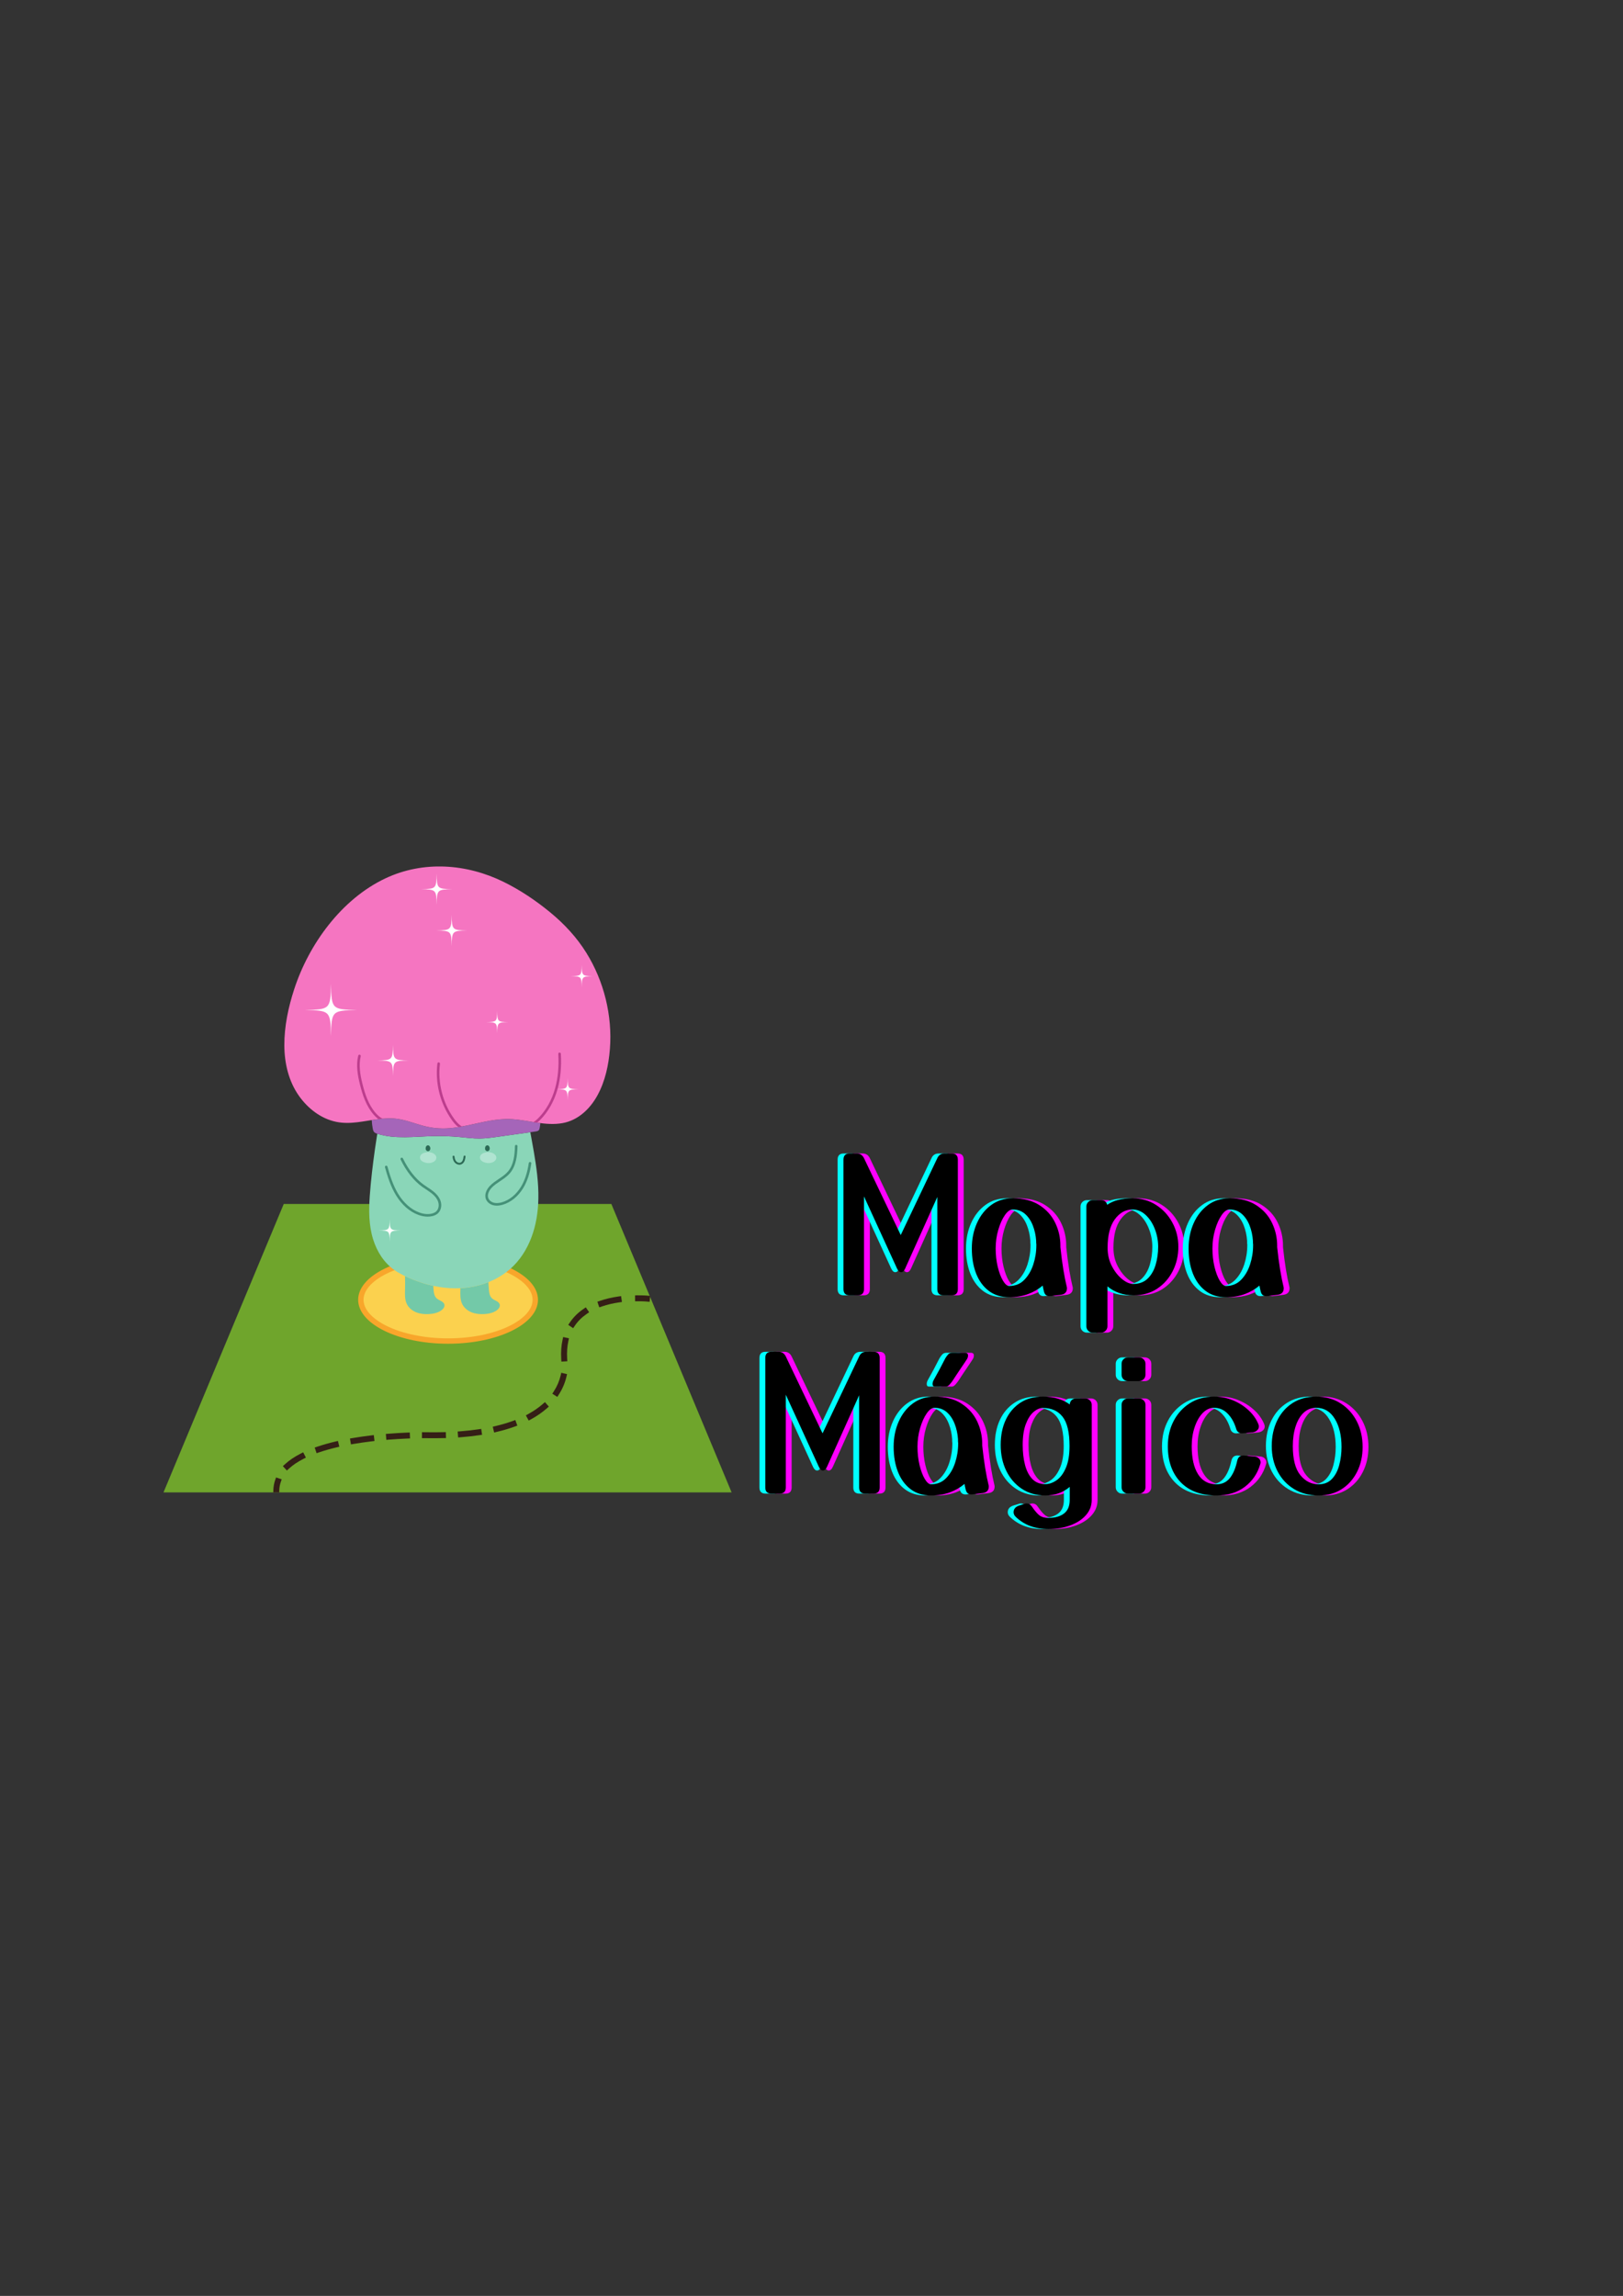 <svg xmlns="http://www.w3.org/2000/svg" width="595.5" viewBox="0 0 595.5 842.25" height="842.25" version="1.0"><rect x="0" y="0" width="595.5" height="842.25" fill="#333333" stroke="none"/><defs><clipPath id="a"><path d="M 59.539 441 L 268.777 441 L 268.777 547.48 L 59.539 547.48 Z M 59.539 441"/></clipPath><clipPath id="b"><path d="M 123 437.984 L 205 437.984 L 205 472 L 123 472 Z M 123 437.984"/></clipPath><clipPath id="c"><path d="M 70 512 L 133 512 L 133 547.48 L 70 547.48 Z M 70 512"/></clipPath><clipPath id="d"><path d="M 131.406 460.695 L 197.402 460.695 L 197.402 492.945 L 131.406 492.945 Z M 131.406 460.695"/></clipPath><clipPath id="e"><path d="M 148 468 L 164 468 L 164 482.148 L 148 482.148 Z M 148 468"/></clipPath><clipPath id="f"><path d="M 168 470 L 184 470 L 184 482.148 L 168 482.148 Z M 168 470"/></clipPath><clipPath id="g"><path d="M 104.281 317 L 224 317 L 224 414 L 104.281 414 Z M 104.281 317"/></clipPath></defs><g clip-path="url(#a)"><path fill="#6FA52C" d="M 104.109 441.672 L 224.316 441.672 L 268.605 547.875 L 59.824 547.875 L 104.109 441.672"/></g><path fill="#F8A62B" d="M 182.488 473.77 C 182.488 478.043 174.395 481.5 164.422 481.5 C 154.434 481.5 146.352 478.043 146.352 473.77 C 146.352 469.496 154.434 466.031 164.422 466.031 C 174.395 466.031 182.488 469.496 182.488 473.77"/><path fill="#FBD14E" d="M 182.121 471.895 C 182.121 476.168 174.113 479.625 164.234 479.625 C 154.359 479.625 146.352 476.168 146.352 471.895 C 146.352 467.621 154.359 464.156 164.234 464.156 C 174.113 464.156 182.121 467.621 182.121 471.895"/><g clip-path="url(#b)"><path fill="#E33924" d="M 164.922 343.91 C 164.691 343.91 164.453 343.918 164.215 343.918 C 163.973 343.918 163.734 343.91 163.508 343.91 C 141.566 343.91 123.777 362.496 123.777 385.426 C 123.777 389.328 125.289 398.379 127.562 402.129 L 164.215 471.895 L 200.863 402.129 C 203.137 398.379 204.648 389.328 204.648 385.426 C 204.648 362.496 186.875 343.91 164.922 343.91"/></g><path stroke-linecap="square" transform="matrix(.109 0 0 -.109 -67.066 677.684)" fill="none" d="M 2792.994 1846.808 C 2792.994 1846.808 2781.503 1847.883 2763.083 1847.811" stroke="#351F16" stroke-width="20" stroke-miterlimit="10"/><path fill="#351F16" d="M 226.805 475.625 C 224.434 475.969 222.234 476.488 220.207 477.18 L 219.18 477.531 L 219.879 479.594 L 220.91 479.242 C 222.809 478.594 224.879 478.109 227.117 477.781 L 228.195 477.625 L 227.883 475.469 Z M 214.043 480.207 C 212.031 481.586 210.383 483.227 209.105 485.121 L 208.496 486.027 L 210.301 487.246 L 210.906 486.344 C 212.031 484.676 213.488 483.23 215.27 482.008 L 216.168 481.391 L 214.938 479.59 Z M 206.402 491.551 C 205.941 493.66 205.781 495.945 205.922 498.414 L 205.984 499.5 L 208.156 499.379 L 208.094 498.289 C 207.965 496.02 208.109 493.93 208.527 492.02 L 208.758 490.953 L 206.633 490.488 Z M 205.691 504.652 C 205.215 506.648 204.398 508.547 203.242 510.355 L 202.652 511.273 L 204.484 512.449 L 205.07 511.531 C 206.363 509.52 207.273 507.395 207.809 505.156 L 208.062 504.098 L 205.945 503.59 Z M 199.125 515.078 C 197.605 516.406 195.863 517.609 193.898 518.691 L 192.945 519.215 L 193.992 521.125 L 194.945 520.602 C 197.047 519.445 198.918 518.152 200.555 516.723 L 201.375 516.004 L 199.945 514.359 Z M 188.059 521.305 C 186.133 522 184.066 522.613 181.859 523.133 L 180.801 523.383 L 181.301 525.508 L 182.359 525.254 C 184.648 524.715 186.793 524.082 188.797 523.355 L 189.82 522.984 L 189.082 520.934 Z M 175.488 524.34 C 173.422 524.645 171.262 524.883 169.008 525.059 L 167.922 525.145 L 168.094 527.32 L 169.176 527.234 C 171.48 527.055 173.688 526.809 175.805 526.496 L 176.879 526.34 L 176.562 524.184 Z M 162.492 525.387 C 160.512 525.438 158.469 525.441 156.367 525.406 L 155.914 525.402 L 154.828 525.395 L 154.812 527.578 L 155.902 527.582 L 156.328 527.586 C 158.461 527.625 160.895 527.609 163.633 527.543 L 163.578 525.363 Z M 149.27 525.547 C 147.051 525.641 144.848 525.773 142.66 525.945 L 141.574 526.027 L 141.746 528.203 L 142.828 528.117 C 144.988 527.949 147.168 527.82 149.363 527.727 L 150.449 527.684 L 150.359 525.504 Z M 136.074 526.59 C 133.781 526.863 131.586 527.176 129.48 527.535 L 128.406 527.715 L 128.77 529.867 L 129.844 529.684 C 131.914 529.332 134.074 529.023 136.328 528.754 L 137.41 528.625 L 137.152 526.461 Z M 122.938 528.852 C 120.621 529.402 118.473 530.016 116.492 530.684 L 115.465 531.031 L 116.16 533.098 L 117.191 532.75 C 119.105 532.102 121.188 531.512 123.441 530.977 L 124.5 530.723 L 123.996 528.602 Z M 110.273 533.27 C 108.008 534.43 106.113 535.711 104.594 537.113 L 103.789 537.848 L 105.262 539.457 L 106.062 538.719 C 107.441 537.453 109.176 536.281 111.266 535.211 L 112.234 534.711 L 111.242 532.773 Z M 110.273 533.27"/><g clip-path="url(#c)"><path stroke-linecap="square" transform="matrix(.109 0 0 -.109 -67.066 677.684)" fill="none" d="M 1550.807 1232.21 C 1547.683 1223.002 1545.815 1213.185 1545.492 1202.795" stroke="#351F16" stroke-width="20" stroke-miterlimit="10"/></g><g clip-path="url(#d)"><path fill="#FBD14E" d="M 197.07 476.82 C 197.07 477.344 197.016 477.863 196.91 478.383 C 196.805 478.902 196.648 479.422 196.441 479.934 C 196.23 480.445 195.973 480.953 195.66 481.453 C 195.352 481.953 194.992 482.441 194.582 482.926 C 194.172 483.406 193.715 483.879 193.211 484.34 C 192.707 484.801 192.156 485.25 191.562 485.684 C 190.969 486.117 190.332 486.535 189.652 486.941 C 188.977 487.344 188.258 487.73 187.5 488.102 C 186.746 488.469 185.953 488.82 185.125 489.152 C 184.301 489.484 183.441 489.793 182.551 490.086 C 181.664 490.375 180.746 490.645 179.801 490.891 C 178.859 491.137 177.895 491.359 176.906 491.559 C 175.918 491.758 174.91 491.934 173.887 492.086 C 172.863 492.238 171.828 492.363 170.777 492.465 C 169.727 492.57 168.672 492.645 167.605 492.695 C 166.543 492.746 165.477 492.773 164.406 492.773 C 163.336 492.773 162.27 492.746 161.203 492.695 C 160.141 492.645 159.082 492.57 158.031 492.465 C 156.984 492.363 155.945 492.238 154.922 492.086 C 153.898 491.934 152.895 491.758 151.906 491.559 C 150.918 491.359 149.949 491.137 149.008 490.891 C 148.062 490.645 147.148 490.375 146.258 490.086 C 145.367 489.793 144.512 489.484 143.684 489.152 C 142.855 488.82 142.066 488.469 141.309 488.102 C 140.551 487.73 139.836 487.344 139.156 486.941 C 138.477 486.535 137.84 486.117 137.246 485.684 C 136.652 485.25 136.102 484.801 135.598 484.34 C 135.094 483.879 134.637 483.406 134.227 482.926 C 133.82 482.441 133.457 481.953 133.148 481.453 C 132.836 480.953 132.578 480.445 132.371 479.934 C 132.16 479.422 132.004 478.902 131.898 478.383 C 131.793 477.863 131.742 477.344 131.742 476.82 C 131.742 476.297 131.793 475.777 131.898 475.258 C 132.004 474.738 132.16 474.219 132.371 473.707 C 132.578 473.195 132.836 472.691 133.148 472.191 C 133.457 471.691 133.82 471.199 134.227 470.715 C 134.637 470.234 135.094 469.762 135.598 469.301 C 136.102 468.84 136.652 468.391 137.246 467.957 C 137.84 467.523 138.477 467.105 139.156 466.699 C 139.836 466.297 140.551 465.91 141.309 465.539 C 142.066 465.172 142.855 464.82 143.684 464.488 C 144.512 464.156 145.367 463.848 146.258 463.555 C 147.148 463.266 148.062 462.996 149.008 462.75 C 149.949 462.504 150.918 462.281 151.906 462.082 C 152.895 461.883 153.898 461.707 154.922 461.555 C 155.945 461.402 156.984 461.277 158.031 461.176 C 159.082 461.074 160.141 460.996 161.203 460.945 C 162.27 460.895 163.336 460.867 164.406 460.867 C 165.477 460.867 166.543 460.895 167.605 460.945 C 168.672 460.996 169.727 461.074 170.777 461.176 C 171.828 461.277 172.863 461.402 173.887 461.555 C 174.91 461.707 175.918 461.883 176.906 462.082 C 177.895 462.281 178.859 462.504 179.801 462.75 C 180.746 462.996 181.664 463.266 182.551 463.555 C 183.441 463.848 184.301 464.156 185.125 464.488 C 185.953 464.82 186.746 465.172 187.5 465.539 C 188.258 465.91 188.977 466.297 189.652 466.699 C 190.332 467.105 190.969 467.523 191.562 467.957 C 192.156 468.391 192.707 468.84 193.211 469.301 C 193.715 469.762 194.172 470.234 194.582 470.715 C 194.992 471.199 195.352 471.691 195.66 472.191 C 195.973 472.691 196.23 473.195 196.441 473.707 C 196.648 474.219 196.805 474.738 196.91 475.258 C 197.016 475.777 197.07 476.297 197.07 476.82 Z M 197.07 476.82"/><path fill="#F8A62B" d="M 164.406 462.676 C 168.719 462.676 172.902 463.082 176.852 463.898 C 180.613 464.68 183.988 465.785 186.867 467.195 C 189.613 468.539 191.844 470.148 193.309 471.836 C 194.707 473.457 195.418 475.133 195.418 476.82 C 195.418 478.508 194.707 480.184 193.309 481.805 C 191.844 483.492 189.613 485.102 186.867 486.445 C 183.988 487.855 180.613 488.965 176.852 489.742 C 172.918 490.559 168.734 490.969 164.406 490.969 C 160.078 490.969 155.906 490.559 151.961 489.742 C 148.199 488.965 144.82 487.855 141.941 486.445 C 139.199 485.102 136.969 483.492 135.504 481.805 C 134.105 480.184 133.391 478.508 133.391 476.82 C 133.391 475.133 134.105 473.457 135.504 471.836 C 136.969 470.148 139.199 468.539 141.941 467.195 C 144.82 465.785 148.199 464.68 151.961 463.898 C 155.906 463.098 160.09 462.676 164.406 462.676 M 164.406 460.695 C 146.18 460.695 131.41 467.922 131.41 476.82 C 131.41 485.719 146.18 492.945 164.406 492.945 C 182.629 492.945 197.398 485.734 197.398 476.82 C 197.398 467.922 182.629 460.695 164.406 460.695 Z M 164.406 460.695"/></g><g clip-path="url(#e)"><path fill="#73C9A8" d="M 161.891 480.73 C 160.602 481.629 158.992 481.965 157.418 482.059 C 155.848 482.148 154.242 482.016 152.777 481.441 C 151.312 480.867 149.996 479.82 149.301 478.418 C 148.473 476.758 148.57 474.812 148.621 472.961 C 148.664 471.352 148.656 469.734 148.602 468.125 C 149.598 468.609 150.617 469.043 151.637 469.453 C 154.016 470.402 156.469 471.172 158.977 471.711 C 159.004 472.086 159.031 472.465 159.059 472.84 C 159.145 474.102 159.305 475.492 160.25 476.324 C 161.172 477.145 162.77 477.375 163.051 478.574 C 163.246 479.418 162.602 480.23 161.891 480.73"/></g><g clip-path="url(#f)"><path fill="#73C9A8" d="M 182.203 480.73 C 180.91 481.629 179.301 481.965 177.727 482.059 C 176.16 482.148 174.555 482.016 173.086 481.441 C 171.621 480.867 170.309 479.82 169.605 478.418 C 168.781 476.758 168.879 474.812 168.926 472.961 C 168.93 472.828 168.934 472.695 168.938 472.562 C 170.816 472.473 172.684 472.219 174.527 471.805 C 176.113 471.449 177.676 470.961 179.188 470.355 C 179.246 471.184 179.305 472.012 179.363 472.84 C 179.457 474.102 179.609 475.492 180.555 476.324 C 181.48 477.145 183.078 477.375 183.355 478.574 C 183.555 479.418 182.91 480.23 182.203 480.73"/></g><path fill="#8AD6B8" d="M 197.535 439.695 C 197.449 444.562 196.691 449.453 194.949 454.02 C 193.285 458.383 190.73 462.43 187.195 465.52 C 183.598 468.652 179.172 470.754 174.527 471.805 C 169.543 472.934 164.359 472.824 159.363 471.793 C 156.723 471.25 154.141 470.453 151.637 469.453 C 149.238 468.484 146.832 467.391 144.707 465.906 C 140.84 463.203 138.293 459.086 136.902 454.633 C 135.297 449.484 135.289 443.996 135.676 438.668 C 136.086 432.965 136.773 427.273 137.566 421.609 C 137.832 419.707 138.129 417.812 138.426 415.918 L 138.492 415.938 C 145.008 417.957 152.004 416.949 158.828 416.781 C 162.074 416.699 165.324 416.809 168.562 417.113 C 171.031 417.344 173.504 417.688 175.984 417.668 C 178.191 417.648 180.391 417.344 182.582 417.031 C 186.578 416.473 190.578 415.91 194.578 415.348 C 194.766 416.406 194.965 417.465 195.156 418.52 C 195.406 419.895 195.652 421.27 195.891 422.645 C 196.855 428.273 197.641 433.973 197.535 439.695"/><path fill="#F9B0C1" d="M 136.234 410.113 C 136.066 410.113 135.91 410.023 135.824 409.875 C 135.727 409.699 135.746 409.484 135.879 409.332 L 135.988 409.211 C 136.078 409.105 136.211 409.047 136.344 409.047 C 136.398 409.047 136.457 409.055 136.508 409.078 C 136.695 409.145 136.816 409.32 136.816 409.52 L 136.816 409.574 C 136.844 409.824 136.668 410.055 136.418 410.09 L 136.32 410.105 L 136.234 410.113"/><path fill="#5C43A4" d="M 136.344 408.574 C 136.078 408.574 135.816 408.688 135.633 408.898 L 135.523 409.023 C 135.262 409.324 135.215 409.758 135.414 410.105 C 135.582 410.406 135.898 410.586 136.234 410.586 C 136.289 410.586 136.348 410.582 136.402 410.57 L 136.488 410.559 C 136.988 410.48 137.34 410.027 137.285 409.527 L 137.289 409.52 C 137.289 409.125 137.043 408.773 136.676 408.637 C 136.566 408.594 136.457 408.574 136.344 408.574 Z M 136.344 409.52 L 136.348 409.625 L 136.234 409.645 L 136.344 409.52"/><path fill="#A565B9" d="M 198.266 412.004 C 198.215 412.59 198.137 413.18 198.027 413.758 C 197.969 414.059 197.902 414.367 197.707 414.594 C 197.422 414.934 196.938 415.016 196.5 415.078 C 191.859 415.73 187.223 416.383 182.582 417.031 C 180.391 417.344 178.191 417.648 175.984 417.668 C 173.504 417.688 171.031 417.344 168.562 417.113 C 165.324 416.809 162.074 416.699 158.828 416.781 C 152.004 416.949 145.008 417.957 138.492 415.938 C 138.043 415.801 137.574 415.633 137.262 415.281 C 136.953 414.934 136.848 414.457 136.762 414 C 136.574 412.973 136.445 411.941 136.391 410.902 C 137.211 410.77 138.035 410.645 138.855 410.539 C 139.367 410.48 139.883 410.422 140.398 410.375 C 141.711 410.258 143.023 410.215 144.348 410.293 C 147.891 410.504 151.23 411.836 154.613 412.805 C 157.996 413.773 161.402 414.164 164.91 413.871 C 166 413.777 167.082 413.641 168.156 413.465 C 168.602 413.395 169.047 413.32 169.492 413.238 C 174.801 412.27 180 410.684 185.41 410.516 C 188.871 410.41 192.297 411.078 195.723 411.629 L 195.727 411.629 C 196.176 411.703 196.629 411.773 197.078 411.84 C 197.477 411.902 197.871 411.953 198.266 412.004"/><g clip-path="url(#g)"><path fill="#F575C1" d="M 223.777 384.859 C 223.32 390.691 222.059 396.59 219.246 401.766 C 216.531 406.754 212.172 410.961 206.414 412.008 C 203.285 412.574 200.18 412.305 197.078 411.84 C 196.625 411.773 196.176 411.703 195.723 411.629 C 192.297 411.078 188.871 410.41 185.41 410.516 C 180 410.684 174.797 412.27 169.492 413.238 C 169.047 413.32 168.602 413.395 168.156 413.465 C 167.082 413.641 166 413.777 164.91 413.871 C 161.402 414.164 157.996 413.773 154.613 412.805 C 151.23 411.836 147.891 410.504 144.348 410.293 C 143.023 410.215 141.711 410.258 140.398 410.375 C 139.883 410.422 139.367 410.48 138.855 410.539 C 133.711 411.191 128.613 412.613 123.41 411.555 C 117.754 410.402 112.945 406.629 109.672 401.984 C 105.875 396.605 104.359 390.008 104.328 383.5 C 104.293 376.516 105.793 369.496 107.949 362.879 C 113.348 346.285 125.355 329.785 141.434 322.215 C 155.367 315.66 171.207 316.828 184.816 323.531 C 190.945 326.547 196.656 330.398 201.926 334.734 C 207.055 338.961 211.582 343.828 215.102 349.477 C 218.363 354.715 220.773 360.496 222.242 366.484 C 223.711 372.473 224.266 378.707 223.777 384.859"/></g><path fill="#459178" d="M 161.691 440.691 C 161.293 439.398 160.387 438.172 158.988 437.051 C 158.312 436.508 157.582 436.031 156.879 435.566 C 156.395 435.246 155.895 434.918 155.422 434.57 C 152.441 432.402 149.891 429.172 147.84 424.957 C 147.727 424.723 147.441 424.625 147.207 424.742 C 146.973 424.855 146.875 425.137 146.988 425.371 C 149.109 429.723 151.758 433.074 154.863 435.336 C 155.355 435.695 155.867 436.031 156.363 436.355 C 157.047 436.805 157.754 437.273 158.395 437.785 C 159.645 438.789 160.449 439.859 160.789 440.965 C 161.191 442.281 160.871 443.68 159.996 444.453 C 159.605 444.797 159.066 445.047 158.406 445.207 C 157.039 445.535 155.449 445.391 153.809 444.785 C 150.824 443.691 148.074 441.254 146.07 437.926 C 144.152 434.746 143.051 431.117 142.168 427.965 C 142.094 427.711 141.836 427.566 141.582 427.637 C 141.332 427.703 141.188 427.965 141.254 428.219 C 142.156 431.43 143.281 435.133 145.262 438.414 C 147.379 441.926 150.297 444.504 153.484 445.672 C 154.66 446.102 155.816 446.32 156.906 446.32 C 157.504 446.32 158.078 446.254 158.629 446.125 C 159.441 445.93 160.109 445.605 160.617 445.16 C 161.77 444.148 162.199 442.355 161.691 440.691"/><path fill="#459178" d="M 194.547 426.27 C 194.289 426.23 194.051 426.406 194.012 426.664 C 193.492 430.223 192.547 433.082 191.125 435.406 C 189.398 438.227 186.945 440.227 184.215 441.039 C 183.109 441.367 182.129 441.434 181.297 441.238 C 180.328 441.012 179.527 440.395 179.199 439.617 C 178.629 438.25 179.512 436.637 180.438 435.676 C 181.324 434.75 182.438 434.008 183.512 433.293 C 184.762 432.453 186.055 431.59 187.07 430.414 C 189.391 427.707 189.793 423.871 189.875 420.473 C 189.883 420.215 189.676 419.996 189.414 419.992 C 189.145 419.984 188.938 420.191 188.934 420.453 C 188.844 423.844 188.477 427.324 186.352 429.797 C 185.422 430.879 184.238 431.668 182.984 432.504 C 181.871 433.254 180.715 434.023 179.758 435.02 C 178.578 436.25 177.582 438.195 178.328 439.98 C 178.777 441.047 179.805 441.859 181.082 442.156 C 181.461 442.246 181.859 442.289 182.281 442.289 C 182.965 442.289 183.703 442.176 184.484 441.941 C 187.438 441.062 190.082 438.918 191.93 435.898 C 193.422 433.465 194.41 430.484 194.949 426.801 C 194.984 426.543 194.809 426.305 194.547 426.27"/><path fill="#BC3D8D" d="M 204.578 399.523 C 203.32 403.996 201.102 407.918 198.172 410.855 C 197.863 411.168 197.496 411.512 197.078 411.84 C 196.629 411.773 196.176 411.703 195.727 411.629 C 196.434 411.215 197.039 410.66 197.504 410.191 C 200.324 407.363 202.457 403.586 203.672 399.266 C 204.723 395.523 205.113 391.266 204.844 386.621 C 204.832 386.359 205.027 386.137 205.285 386.121 C 205.543 386.105 205.77 386.305 205.789 386.566 C 206.066 391.316 205.66 395.676 204.578 399.523"/><path fill="#BC3D8D" d="M 140.398 410.375 C 139.883 410.422 139.367 410.48 138.855 410.539 C 138.27 410.121 137.691 409.586 137.133 408.941 C 134.309 405.699 132.992 401.535 132.082 397.883 C 131.273 394.652 130.562 390.859 131.438 387.262 C 131.496 387.012 131.75 386.855 132.004 386.914 C 132.258 386.977 132.414 387.23 132.352 387.484 C 131.527 390.879 132.219 394.531 132.996 397.656 C 133.887 401.195 135.148 405.23 137.844 408.32 C 138.684 409.285 139.539 409.973 140.398 410.375"/><path fill="#BC3D8D" d="M 169.492 413.238 C 169.047 413.32 168.602 413.395 168.156 413.465 C 167.148 412.68 166.355 411.676 165.727 410.785 C 161.52 404.863 159.609 397.332 160.484 390.125 C 160.516 389.867 160.75 389.684 161.008 389.719 C 161.266 389.75 161.453 389.984 161.422 390.242 C 160.574 397.219 162.422 404.508 166.496 410.238 C 167.238 411.289 168.219 412.5 169.492 413.238"/><path fill="#2C6A55" d="M 157.871 421.035 C 157.797 420.555 157.379 420.035 156.848 420.168 C 156.664 420.219 156.52 420.332 156.414 420.477 C 156.328 420.582 156.266 420.707 156.23 420.844 C 156.172 421.074 156.156 421.316 156.195 421.551 C 156.266 422.035 156.77 422.441 157.266 422.289 C 157.562 422.199 157.734 421.953 157.836 421.68 C 157.906 421.469 157.906 421.246 157.871 421.035"/><path fill="#2C6A55" d="M 179.668 421.035 C 179.594 420.555 179.176 420.035 178.641 420.168 C 178.457 420.219 178.316 420.332 178.211 420.477 C 178.125 420.582 178.059 420.707 178.023 420.844 C 177.969 421.074 177.953 421.316 177.988 421.551 C 178.062 422.035 178.566 422.441 179.062 422.289 C 179.355 422.199 179.531 421.953 179.629 421.68 C 179.703 421.469 179.703 421.246 179.668 421.035"/><path fill="#2C6A55" d="M 170.457 423.91 C 170.246 423.91 170.129 424.07 170.105 424.262 C 169.984 425.203 169.676 426.703 168.41 426.559 C 167.305 426.434 166.828 425.27 166.773 424.297 C 166.75 423.848 166.043 423.844 166.066 424.297 C 166.105 425 166.281 425.719 166.707 426.289 C 167.121 426.84 167.719 427.203 168.41 427.266 C 169.109 427.332 169.73 426.98 170.141 426.426 C 170.609 425.805 170.715 425.016 170.812 424.262 C 170.836 424.07 170.633 423.91 170.457 423.91"/><path fill="#B0E4D1" d="M 181.875 423.883 C 181.539 423.391 181.012 423.086 180.465 422.875 C 179.141 422.371 175.895 422.781 176.121 424.816 C 176.258 426.016 177.832 426.562 178.855 426.656 C 179.934 426.762 181.305 426.43 181.902 425.445 C 182.199 424.957 182.191 424.355 181.875 423.883"/><path fill="#B0E4D1" d="M 159.867 423.883 C 159.531 423.391 159.004 423.086 158.457 422.875 C 157.133 422.371 153.883 422.781 154.113 424.816 C 154.246 426.016 155.824 426.562 156.848 426.656 C 157.93 426.762 159.293 426.43 159.898 425.445 C 160.191 424.957 160.184 424.355 159.867 423.883"/><path fill="#FFF" d="M 121.445 360.922 C 121.266 370.188 121.117 370.336 111.844 370.516 C 121.117 370.695 121.266 370.844 121.445 380.105 C 121.629 370.844 121.773 370.695 131.047 370.516 C 121.773 370.336 121.629 370.188 121.445 360.922"/><path fill="#FFF" d="M 144.188 383.297 C 144.078 388.824 143.992 388.91 138.461 389.02 C 143.992 389.125 144.078 389.211 144.188 394.738 C 144.293 389.211 144.383 389.125 149.914 389.02 C 144.383 388.91 144.293 388.824 144.188 383.297"/><path fill="#FFF" d="M 160.207 320.477 C 160.102 326 160.016 326.09 154.484 326.195 C 160.016 326.305 160.102 326.391 160.207 331.914 C 160.312 326.391 160.406 326.305 165.938 326.195 C 160.406 326.09 160.312 326 160.207 320.477"/><path fill="#FFF" d="M 165.723 335.621 C 165.613 341.145 165.527 341.234 159.996 341.34 C 165.527 341.449 165.613 341.535 165.723 347.062 C 165.828 341.535 165.918 341.449 171.449 341.34 C 165.918 341.234 165.828 341.145 165.723 335.621"/><path fill="#FFF" d="M 182.43 370.844 C 182.352 374.82 182.293 374.883 178.316 374.957 C 182.293 375.035 182.352 375.098 182.43 379.074 C 182.508 375.098 182.574 375.035 186.551 374.957 C 182.574 374.883 182.508 374.82 182.43 370.844"/><path fill="#FFF" d="M 213.441 353.977 C 213.363 357.953 213.301 358.02 209.32 358.094 C 213.301 358.172 213.363 358.234 213.441 362.207 C 213.52 358.234 213.582 358.172 217.562 358.094 C 213.582 358.02 213.52 357.953 213.441 353.977"/><path fill="#FFF" d="M 208.273 395.457 C 208.199 399.434 208.133 399.492 204.152 399.57 C 208.133 399.648 208.199 399.711 208.273 403.688 C 208.352 399.711 208.414 399.648 212.395 399.57 C 208.414 399.492 208.352 399.434 208.273 395.457"/><path fill="#FFF" d="M 142.977 447.262 C 142.906 451.238 142.84 451.301 138.863 451.375 C 142.84 451.453 142.906 451.516 142.977 455.492 C 143.059 451.516 143.121 451.453 147.098 451.375 C 143.121 451.301 143.059 451.238 142.977 447.262"/><g fill="#F0F"><g><g><path d="M 26.078 -9.859 C 25.672 -8.941 25.172 -8.484 24.578 -8.484 C 23.984 -8.484 23.477 -8.941 23.062 -9.859 L 10.953 -36.281 L 10.953 -2.266 C 10.953 -0.754 10.195 0 8.688 0 L 5.688 0 C 4.176 0 3.422 -0.754 3.422 -2.266 L 3.422 -49.766 C 3.422 -51.273 4.176 -52.031 5.688 -52.031 L 8.281 -52.031 C 9.508 -52.031 10.398 -51.457 10.953 -50.312 L 24.438 -22.109 L 37.859 -50.312 C 38.359 -51.457 39.25 -52.031 40.531 -52.031 L 43.125 -52.031 C 44.633 -52.031 45.391 -51.273 45.391 -49.766 L 45.391 -2.266 C 45.391 -0.754 44.633 0 43.125 0 L 40.109 0 C 38.609 0 37.859 -0.754 37.859 -2.266 L 37.859 -36.078 Z M 26.078 -9.859" transform="translate(308.195 475.179)"/></g></g></g><g fill="#F0F"><g><g><path d="M 15.406 0.688 C 12.477 0.688 10 -0.078 7.969 -1.609 C 5.938 -3.141 4.383 -5.25 3.312 -7.938 C 2.25 -10.633 1.719 -13.719 1.719 -17.188 C 1.719 -20.602 2.344 -23.703 3.594 -26.484 C 4.844 -29.273 6.586 -31.488 8.828 -33.125 C 11.066 -34.77 13.691 -35.594 16.703 -35.594 C 20.629 -35.594 23.891 -34.758 26.484 -33.094 C 29.086 -31.426 31.023 -29.27 32.297 -26.625 C 33.578 -23.977 34.219 -21.172 34.219 -18.203 C 34.219 -18.023 34.219 -17.844 34.219 -17.656 C 34.539 -14.602 34.906 -11.832 35.312 -9.344 C 35.727 -6.852 36.141 -4.789 36.547 -3.156 C 36.598 -3.008 36.625 -2.82 36.625 -2.594 C 36.625 -1.227 35.914 -0.43 34.5 -0.203 L 30.594 0.281 C 29.32 0.414 28.523 -0.109 28.203 -1.297 C 28.016 -2.023 27.852 -2.781 27.719 -3.562 C 26.164 -2.238 24.363 -1.195 22.312 -0.438 C 20.258 0.312 17.957 0.688 15.406 0.688 Z M 15.406 -3.422 C 17.633 -3.422 19.477 -4.16 20.938 -5.641 C 22.406 -7.129 23.516 -9.016 24.266 -11.297 C 25.016 -13.578 25.391 -15.926 25.391 -18.344 C 25.391 -18.344 25.391 -18.352 25.391 -18.375 C 25.391 -18.395 25.391 -18.477 25.391 -18.625 C 25.348 -18.852 25.328 -19.102 25.328 -19.375 C 25.328 -19.602 25.328 -19.805 25.328 -19.984 C 25.191 -21.992 24.781 -23.875 24.094 -25.625 C 23.406 -27.383 22.445 -28.801 21.219 -29.875 C 19.988 -30.945 18.484 -31.484 16.703 -31.484 C 15.742 -31.484 14.785 -30.785 13.828 -29.391 C 12.867 -28.004 12.066 -26.211 11.422 -24.016 C 10.785 -21.828 10.469 -19.551 10.469 -17.188 C 10.469 -14.812 10.719 -12.57 11.219 -10.469 C 11.727 -8.375 12.367 -6.676 13.141 -5.375 C 13.922 -4.07 14.676 -3.422 15.406 -3.422 Z M 15.406 -3.422" transform="translate(356.996 475.179)"/></g></g></g><g fill="#F0F"><g><g><path d="M 12.531 11.359 C 12.531 12.004 12.301 12.551 11.844 13 C 11.383 13.457 10.836 13.688 10.203 13.688 L 7.125 13.688 C 6.477 13.688 5.926 13.457 5.469 13 C 5.02 12.551 4.797 12.004 4.797 11.359 L 4.797 -32.578 C 4.797 -33.223 5.02 -33.77 5.469 -34.219 C 5.926 -34.676 6.477 -34.906 7.125 -34.906 L 10.203 -34.906 C 11.391 -34.906 12.141 -34.336 12.453 -33.203 C 14.691 -34.797 17.773 -35.594 21.703 -35.594 C 24.941 -35.594 27.828 -34.781 30.359 -33.156 C 32.891 -31.539 34.883 -29.383 36.344 -26.688 C 37.812 -24 38.547 -21.035 38.547 -17.797 C 38.547 -14.555 37.859 -11.586 36.484 -8.891 C 35.117 -6.203 33.211 -4.047 30.766 -2.422 C 28.328 -0.805 25.461 0 22.172 0 C 20.211 0 18.422 -0.285 16.797 -0.859 C 15.18 -1.43 13.758 -2.238 12.531 -3.281 Z M 21.969 -4.172 C 24.164 -4.172 25.938 -4.82 27.281 -6.125 C 28.625 -7.426 29.602 -9.125 30.219 -11.219 C 30.832 -13.32 31.141 -15.516 31.141 -17.797 C 31.141 -20.078 30.727 -22.266 29.906 -24.359 C 29.094 -26.461 27.969 -28.176 26.531 -29.5 C 25.094 -30.82 23.484 -31.484 21.703 -31.484 C 19.141 -31.484 16.977 -30.273 15.219 -27.859 C 13.469 -25.441 12.594 -21.973 12.594 -17.453 C 12.594 -14.941 13.117 -12.68 14.172 -10.672 C 15.223 -8.672 16.477 -7.086 17.938 -5.922 C 19.395 -4.754 20.738 -4.172 21.969 -4.172 Z M 21.969 -4.172" transform="translate(395.942 475.179)"/></g></g></g><g fill="#F0F"><g><g><path d="M 15.406 0.688 C 12.477 0.688 10 -0.078 7.969 -1.609 C 5.938 -3.141 4.383 -5.25 3.312 -7.938 C 2.25 -10.633 1.719 -13.719 1.719 -17.188 C 1.719 -20.602 2.344 -23.703 3.594 -26.484 C 4.844 -29.273 6.586 -31.488 8.828 -33.125 C 11.066 -34.77 13.691 -35.594 16.703 -35.594 C 20.629 -35.594 23.891 -34.758 26.484 -33.094 C 29.086 -31.426 31.023 -29.27 32.297 -26.625 C 33.578 -23.977 34.219 -21.172 34.219 -18.203 C 34.219 -18.023 34.219 -17.844 34.219 -17.656 C 34.539 -14.602 34.906 -11.832 35.312 -9.344 C 35.727 -6.852 36.141 -4.789 36.547 -3.156 C 36.598 -3.008 36.625 -2.82 36.625 -2.594 C 36.625 -1.227 35.914 -0.43 34.5 -0.203 L 30.594 0.281 C 29.32 0.414 28.523 -0.109 28.203 -1.297 C 28.016 -2.023 27.852 -2.781 27.719 -3.562 C 26.164 -2.238 24.363 -1.195 22.312 -0.438 C 20.258 0.312 17.957 0.688 15.406 0.688 Z M 15.406 -3.422 C 17.633 -3.422 19.477 -4.16 20.938 -5.641 C 22.406 -7.129 23.516 -9.016 24.266 -11.297 C 25.016 -13.578 25.391 -15.926 25.391 -18.344 C 25.391 -18.344 25.391 -18.352 25.391 -18.375 C 25.391 -18.395 25.391 -18.477 25.391 -18.625 C 25.348 -18.852 25.328 -19.102 25.328 -19.375 C 25.328 -19.602 25.328 -19.805 25.328 -19.984 C 25.191 -21.992 24.781 -23.875 24.094 -25.625 C 23.406 -27.383 22.445 -28.801 21.219 -29.875 C 19.988 -30.945 18.484 -31.484 16.703 -31.484 C 15.742 -31.484 14.785 -30.785 13.828 -29.391 C 12.867 -28.004 12.066 -26.211 11.422 -24.016 C 10.785 -21.828 10.469 -19.551 10.469 -17.188 C 10.469 -14.812 10.719 -12.57 11.219 -10.469 C 11.727 -8.375 12.367 -6.676 13.141 -5.375 C 13.922 -4.07 14.676 -3.422 15.406 -3.422 Z M 15.406 -3.422" transform="translate(436.53 475.179)"/></g></g></g><g fill="#0FF"><g><g><path d="M 26.078 -9.859 C 25.672 -8.941 25.172 -8.484 24.578 -8.484 C 23.984 -8.484 23.477 -8.941 23.062 -9.859 L 10.953 -36.281 L 10.953 -2.266 C 10.953 -0.754 10.195 0 8.688 0 L 5.688 0 C 4.176 0 3.422 -0.754 3.422 -2.266 L 3.422 -49.766 C 3.422 -51.273 4.176 -52.031 5.688 -52.031 L 8.281 -52.031 C 9.508 -52.031 10.398 -51.457 10.953 -50.312 L 24.438 -22.109 L 37.859 -50.312 C 38.359 -51.457 39.25 -52.031 40.531 -52.031 L 43.125 -52.031 C 44.633 -52.031 45.391 -51.273 45.391 -49.766 L 45.391 -2.266 C 45.391 -0.754 44.633 0 43.125 0 L 40.109 0 C 38.609 0 37.859 -0.754 37.859 -2.266 L 37.859 -36.078 Z M 26.078 -9.859" transform="translate(303.916 475.179)"/></g></g></g><g fill="#0FF"><g><g><path d="M 15.406 0.688 C 12.477 0.688 10 -0.078 7.969 -1.609 C 5.938 -3.141 4.383 -5.25 3.312 -7.938 C 2.25 -10.633 1.719 -13.719 1.719 -17.188 C 1.719 -20.602 2.344 -23.703 3.594 -26.484 C 4.844 -29.273 6.586 -31.488 8.828 -33.125 C 11.066 -34.77 13.691 -35.594 16.703 -35.594 C 20.629 -35.594 23.891 -34.758 26.484 -33.094 C 29.086 -31.426 31.023 -29.27 32.297 -26.625 C 33.578 -23.977 34.219 -21.172 34.219 -18.203 C 34.219 -18.023 34.219 -17.844 34.219 -17.656 C 34.539 -14.602 34.906 -11.832 35.312 -9.344 C 35.727 -6.852 36.141 -4.789 36.547 -3.156 C 36.598 -3.008 36.625 -2.82 36.625 -2.594 C 36.625 -1.227 35.914 -0.43 34.5 -0.203 L 30.594 0.281 C 29.32 0.414 28.523 -0.109 28.203 -1.297 C 28.016 -2.023 27.852 -2.781 27.719 -3.562 C 26.164 -2.238 24.363 -1.195 22.312 -0.438 C 20.258 0.312 17.957 0.688 15.406 0.688 Z M 15.406 -3.422 C 17.633 -3.422 19.477 -4.16 20.938 -5.641 C 22.406 -7.129 23.516 -9.016 24.266 -11.297 C 25.016 -13.578 25.391 -15.926 25.391 -18.344 C 25.391 -18.344 25.391 -18.352 25.391 -18.375 C 25.391 -18.395 25.391 -18.477 25.391 -18.625 C 25.348 -18.852 25.328 -19.102 25.328 -19.375 C 25.328 -19.602 25.328 -19.805 25.328 -19.984 C 25.191 -21.992 24.781 -23.875 24.094 -25.625 C 23.406 -27.383 22.445 -28.801 21.219 -29.875 C 19.988 -30.945 18.484 -31.484 16.703 -31.484 C 15.742 -31.484 14.785 -30.785 13.828 -29.391 C 12.867 -28.004 12.066 -26.211 11.422 -24.016 C 10.785 -21.828 10.469 -19.551 10.469 -17.188 C 10.469 -14.812 10.719 -12.57 11.219 -10.469 C 11.727 -8.375 12.367 -6.676 13.141 -5.375 C 13.922 -4.07 14.676 -3.422 15.406 -3.422 Z M 15.406 -3.422" transform="translate(352.718 475.179)"/></g></g></g><g fill="#0FF"><g><g><path d="M 12.531 11.359 C 12.531 12.004 12.301 12.551 11.844 13 C 11.383 13.457 10.836 13.688 10.203 13.688 L 7.125 13.688 C 6.477 13.688 5.926 13.457 5.469 13 C 5.02 12.551 4.797 12.004 4.797 11.359 L 4.797 -32.578 C 4.797 -33.223 5.02 -33.77 5.469 -34.219 C 5.926 -34.676 6.477 -34.906 7.125 -34.906 L 10.203 -34.906 C 11.391 -34.906 12.141 -34.336 12.453 -33.203 C 14.691 -34.797 17.773 -35.594 21.703 -35.594 C 24.941 -35.594 27.828 -34.781 30.359 -33.156 C 32.891 -31.539 34.883 -29.383 36.344 -26.688 C 37.812 -24 38.547 -21.035 38.547 -17.797 C 38.547 -14.555 37.859 -11.586 36.484 -8.891 C 35.117 -6.203 33.211 -4.047 30.766 -2.422 C 28.328 -0.805 25.461 0 22.172 0 C 20.211 0 18.422 -0.285 16.797 -0.859 C 15.18 -1.43 13.758 -2.238 12.531 -3.281 Z M 21.969 -4.172 C 24.164 -4.172 25.938 -4.82 27.281 -6.125 C 28.625 -7.426 29.602 -9.125 30.219 -11.219 C 30.832 -13.32 31.141 -15.516 31.141 -17.797 C 31.141 -20.078 30.727 -22.266 29.906 -24.359 C 29.094 -26.461 27.969 -28.176 26.531 -29.5 C 25.094 -30.82 23.484 -31.484 21.703 -31.484 C 19.141 -31.484 16.977 -30.273 15.219 -27.859 C 13.469 -25.441 12.594 -21.973 12.594 -17.453 C 12.594 -14.941 13.117 -12.68 14.172 -10.672 C 15.223 -8.672 16.477 -7.086 17.938 -5.922 C 19.395 -4.754 20.738 -4.172 21.969 -4.172 Z M 21.969 -4.172" transform="translate(391.664 475.179)"/></g></g></g><g fill="#0FF"><g><g><path d="M 15.406 0.688 C 12.477 0.688 10 -0.078 7.969 -1.609 C 5.938 -3.141 4.383 -5.25 3.312 -7.938 C 2.25 -10.633 1.719 -13.719 1.719 -17.188 C 1.719 -20.602 2.344 -23.703 3.594 -26.484 C 4.844 -29.273 6.586 -31.488 8.828 -33.125 C 11.066 -34.77 13.691 -35.594 16.703 -35.594 C 20.629 -35.594 23.891 -34.758 26.484 -33.094 C 29.086 -31.426 31.023 -29.27 32.297 -26.625 C 33.578 -23.977 34.219 -21.172 34.219 -18.203 C 34.219 -18.023 34.219 -17.844 34.219 -17.656 C 34.539 -14.602 34.906 -11.832 35.312 -9.344 C 35.727 -6.852 36.141 -4.789 36.547 -3.156 C 36.598 -3.008 36.625 -2.82 36.625 -2.594 C 36.625 -1.227 35.914 -0.43 34.5 -0.203 L 30.594 0.281 C 29.32 0.414 28.523 -0.109 28.203 -1.297 C 28.016 -2.023 27.852 -2.781 27.719 -3.562 C 26.164 -2.238 24.363 -1.195 22.312 -0.438 C 20.258 0.312 17.957 0.688 15.406 0.688 Z M 15.406 -3.422 C 17.633 -3.422 19.477 -4.16 20.938 -5.641 C 22.406 -7.129 23.516 -9.016 24.266 -11.297 C 25.016 -13.578 25.391 -15.926 25.391 -18.344 C 25.391 -18.344 25.391 -18.352 25.391 -18.375 C 25.391 -18.395 25.391 -18.477 25.391 -18.625 C 25.348 -18.852 25.328 -19.102 25.328 -19.375 C 25.328 -19.602 25.328 -19.805 25.328 -19.984 C 25.191 -21.992 24.781 -23.875 24.094 -25.625 C 23.406 -27.383 22.445 -28.801 21.219 -29.875 C 19.988 -30.945 18.484 -31.484 16.703 -31.484 C 15.742 -31.484 14.785 -30.785 13.828 -29.391 C 12.867 -28.004 12.066 -26.211 11.422 -24.016 C 10.785 -21.828 10.469 -19.551 10.469 -17.188 C 10.469 -14.812 10.719 -12.57 11.219 -10.469 C 11.727 -8.375 12.367 -6.676 13.141 -5.375 C 13.922 -4.07 14.676 -3.422 15.406 -3.422 Z M 15.406 -3.422" transform="translate(432.252 475.179)"/></g></g></g><g><g><g><path d="M 26.078 -9.859 C 25.672 -8.941 25.172 -8.484 24.578 -8.484 C 23.984 -8.484 23.477 -8.941 23.062 -9.859 L 10.953 -36.281 L 10.953 -2.266 C 10.953 -0.754 10.195 0 8.688 0 L 5.688 0 C 4.176 0 3.422 -0.754 3.422 -2.266 L 3.422 -49.766 C 3.422 -51.273 4.176 -52.031 5.688 -52.031 L 8.281 -52.031 C 9.508 -52.031 10.398 -51.457 10.953 -50.312 L 24.438 -22.109 L 37.859 -50.312 C 38.359 -51.457 39.25 -52.031 40.531 -52.031 L 43.125 -52.031 C 44.633 -52.031 45.391 -51.273 45.391 -49.766 L 45.391 -2.266 C 45.391 -0.754 44.633 0 43.125 0 L 40.109 0 C 38.609 0 37.859 -0.754 37.859 -2.266 L 37.859 -36.078 Z M 26.078 -9.859" transform="translate(306.055 475.179)"/></g></g></g><g><g><g><path d="M 15.406 0.688 C 12.477 0.688 10 -0.078 7.969 -1.609 C 5.938 -3.141 4.383 -5.25 3.312 -7.938 C 2.25 -10.633 1.719 -13.719 1.719 -17.188 C 1.719 -20.602 2.344 -23.703 3.594 -26.484 C 4.844 -29.273 6.586 -31.488 8.828 -33.125 C 11.066 -34.77 13.691 -35.594 16.703 -35.594 C 20.629 -35.594 23.891 -34.758 26.484 -33.094 C 29.086 -31.426 31.023 -29.27 32.297 -26.625 C 33.578 -23.977 34.219 -21.172 34.219 -18.203 C 34.219 -18.023 34.219 -17.844 34.219 -17.656 C 34.539 -14.602 34.906 -11.832 35.312 -9.344 C 35.727 -6.852 36.141 -4.789 36.547 -3.156 C 36.598 -3.008 36.625 -2.82 36.625 -2.594 C 36.625 -1.227 35.914 -0.43 34.5 -0.203 L 30.594 0.281 C 29.32 0.414 28.523 -0.109 28.203 -1.297 C 28.016 -2.023 27.852 -2.781 27.719 -3.562 C 26.164 -2.238 24.363 -1.195 22.312 -0.438 C 20.258 0.312 17.957 0.688 15.406 0.688 Z M 15.406 -3.422 C 17.633 -3.422 19.477 -4.16 20.938 -5.641 C 22.406 -7.129 23.516 -9.016 24.266 -11.297 C 25.016 -13.578 25.391 -15.926 25.391 -18.344 C 25.391 -18.344 25.391 -18.352 25.391 -18.375 C 25.391 -18.395 25.391 -18.477 25.391 -18.625 C 25.348 -18.852 25.328 -19.102 25.328 -19.375 C 25.328 -19.602 25.328 -19.805 25.328 -19.984 C 25.191 -21.992 24.781 -23.875 24.094 -25.625 C 23.406 -27.383 22.445 -28.801 21.219 -29.875 C 19.988 -30.945 18.484 -31.484 16.703 -31.484 C 15.742 -31.484 14.785 -30.785 13.828 -29.391 C 12.867 -28.004 12.066 -26.211 11.422 -24.016 C 10.785 -21.828 10.469 -19.551 10.469 -17.188 C 10.469 -14.812 10.719 -12.57 11.219 -10.469 C 11.727 -8.375 12.367 -6.676 13.141 -5.375 C 13.922 -4.07 14.676 -3.422 15.406 -3.422 Z M 15.406 -3.422" transform="translate(354.857 475.179)"/></g></g></g><g><g><g><path d="M 12.531 11.359 C 12.531 12.004 12.301 12.551 11.844 13 C 11.383 13.457 10.836 13.688 10.203 13.688 L 7.125 13.688 C 6.477 13.688 5.926 13.457 5.469 13 C 5.02 12.551 4.797 12.004 4.797 11.359 L 4.797 -32.578 C 4.797 -33.223 5.02 -33.77 5.469 -34.219 C 5.926 -34.676 6.477 -34.906 7.125 -34.906 L 10.203 -34.906 C 11.391 -34.906 12.141 -34.336 12.453 -33.203 C 14.691 -34.797 17.773 -35.594 21.703 -35.594 C 24.941 -35.594 27.828 -34.781 30.359 -33.156 C 32.891 -31.539 34.883 -29.383 36.344 -26.688 C 37.812 -24 38.547 -21.035 38.547 -17.797 C 38.547 -14.555 37.859 -11.586 36.484 -8.891 C 35.117 -6.203 33.211 -4.047 30.766 -2.422 C 28.328 -0.805 25.461 0 22.172 0 C 20.211 0 18.422 -0.285 16.797 -0.859 C 15.18 -1.43 13.758 -2.238 12.531 -3.281 Z M 21.969 -4.172 C 24.164 -4.172 25.938 -4.82 27.281 -6.125 C 28.625 -7.426 29.602 -9.125 30.219 -11.219 C 30.832 -13.32 31.141 -15.516 31.141 -17.797 C 31.141 -20.078 30.727 -22.266 29.906 -24.359 C 29.094 -26.461 27.969 -28.176 26.531 -29.5 C 25.094 -30.82 23.484 -31.484 21.703 -31.484 C 19.141 -31.484 16.977 -30.273 15.219 -27.859 C 13.469 -25.441 12.594 -21.973 12.594 -17.453 C 12.594 -14.941 13.117 -12.68 14.172 -10.672 C 15.223 -8.672 16.477 -7.086 17.938 -5.922 C 19.395 -4.754 20.738 -4.172 21.969 -4.172 Z M 21.969 -4.172" transform="translate(393.803 475.179)"/></g></g></g><g><g><g><path d="M 15.406 0.688 C 12.477 0.688 10 -0.078 7.969 -1.609 C 5.938 -3.141 4.383 -5.25 3.312 -7.938 C 2.25 -10.633 1.719 -13.719 1.719 -17.188 C 1.719 -20.602 2.344 -23.703 3.594 -26.484 C 4.844 -29.273 6.586 -31.488 8.828 -33.125 C 11.066 -34.77 13.691 -35.594 16.703 -35.594 C 20.629 -35.594 23.891 -34.758 26.484 -33.094 C 29.086 -31.426 31.023 -29.27 32.297 -26.625 C 33.578 -23.977 34.219 -21.172 34.219 -18.203 C 34.219 -18.023 34.219 -17.844 34.219 -17.656 C 34.539 -14.602 34.906 -11.832 35.312 -9.344 C 35.727 -6.852 36.141 -4.789 36.547 -3.156 C 36.598 -3.008 36.625 -2.82 36.625 -2.594 C 36.625 -1.227 35.914 -0.43 34.5 -0.203 L 30.594 0.281 C 29.32 0.414 28.523 -0.109 28.203 -1.297 C 28.016 -2.023 27.852 -2.781 27.719 -3.562 C 26.164 -2.238 24.363 -1.195 22.312 -0.438 C 20.258 0.312 17.957 0.688 15.406 0.688 Z M 15.406 -3.422 C 17.633 -3.422 19.477 -4.16 20.938 -5.641 C 22.406 -7.129 23.516 -9.016 24.266 -11.297 C 25.016 -13.578 25.391 -15.926 25.391 -18.344 C 25.391 -18.344 25.391 -18.352 25.391 -18.375 C 25.391 -18.395 25.391 -18.477 25.391 -18.625 C 25.348 -18.852 25.328 -19.102 25.328 -19.375 C 25.328 -19.602 25.328 -19.805 25.328 -19.984 C 25.191 -21.992 24.781 -23.875 24.094 -25.625 C 23.406 -27.383 22.445 -28.801 21.219 -29.875 C 19.988 -30.945 18.484 -31.484 16.703 -31.484 C 15.742 -31.484 14.785 -30.785 13.828 -29.391 C 12.867 -28.004 12.066 -26.211 11.422 -24.016 C 10.785 -21.828 10.469 -19.551 10.469 -17.188 C 10.469 -14.812 10.719 -12.57 11.219 -10.469 C 11.727 -8.375 12.367 -6.676 13.141 -5.375 C 13.922 -4.07 14.676 -3.422 15.406 -3.422 Z M 15.406 -3.422" transform="translate(434.391 475.179)"/></g></g></g><g fill="#F0F"><g><g><path d="M 26.078 -9.859 C 25.672 -8.941 25.172 -8.484 24.578 -8.484 C 23.984 -8.484 23.477 -8.941 23.062 -9.859 L 10.953 -36.281 L 10.953 -2.266 C 10.953 -0.754 10.195 0 8.688 0 L 5.688 0 C 4.176 0 3.422 -0.754 3.422 -2.266 L 3.422 -49.766 C 3.422 -51.273 4.176 -52.031 5.688 -52.031 L 8.281 -52.031 C 9.508 -52.031 10.398 -51.457 10.953 -50.312 L 24.438 -22.109 L 37.859 -50.312 C 38.359 -51.457 39.25 -52.031 40.531 -52.031 L 43.125 -52.031 C 44.633 -52.031 45.391 -51.273 45.391 -49.766 L 45.391 -2.266 C 45.391 -0.754 44.633 0 43.125 0 L 40.109 0 C 38.609 0 37.859 -0.754 37.859 -2.266 L 37.859 -36.078 Z M 26.078 -9.859" transform="translate(279.509 547.925)"/></g></g></g><g fill="#F0F"><g><g><path d="M 15.406 0.688 C 12.477 0.688 10 -0.078 7.969 -1.609 C 5.938 -3.141 4.383 -5.25 3.312 -7.938 C 2.25 -10.633 1.719 -13.719 1.719 -17.188 C 1.719 -20.602 2.344 -23.703 3.594 -26.484 C 4.844 -29.273 6.586 -31.488 8.828 -33.125 C 11.066 -34.77 13.691 -35.594 16.703 -35.594 C 20.629 -35.594 23.891 -34.758 26.484 -33.094 C 29.086 -31.426 31.023 -29.27 32.297 -26.625 C 33.578 -23.977 34.219 -21.172 34.219 -18.203 C 34.219 -18.023 34.219 -17.844 34.219 -17.656 C 34.539 -14.602 34.906 -11.832 35.312 -9.344 C 35.727 -6.852 36.141 -4.789 36.547 -3.156 C 36.598 -3.008 36.625 -2.82 36.625 -2.594 C 36.625 -1.227 35.914 -0.43 34.5 -0.203 L 30.594 0.281 C 29.32 0.414 28.523 -0.109 28.203 -1.297 C 28.016 -2.023 27.852 -2.781 27.719 -3.562 C 26.164 -2.238 24.363 -1.195 22.312 -0.438 C 20.258 0.312 17.957 0.688 15.406 0.688 Z M 15.406 -3.422 C 17.633 -3.422 19.477 -4.16 20.938 -5.641 C 22.406 -7.129 23.516 -9.016 24.266 -11.297 C 25.016 -13.578 25.391 -15.926 25.391 -18.344 C 25.391 -18.344 25.391 -18.352 25.391 -18.375 C 25.391 -18.395 25.391 -18.477 25.391 -18.625 C 25.348 -18.852 25.328 -19.102 25.328 -19.375 C 25.328 -19.602 25.328 -19.805 25.328 -19.984 C 25.191 -21.992 24.781 -23.875 24.094 -25.625 C 23.406 -27.383 22.445 -28.801 21.219 -29.875 C 19.988 -30.945 18.484 -31.484 16.703 -31.484 C 15.742 -31.484 14.785 -30.785 13.828 -29.391 C 12.867 -28.004 12.066 -26.211 11.422 -24.016 C 10.785 -21.828 10.469 -19.551 10.469 -17.188 C 10.469 -14.812 10.719 -12.57 11.219 -10.469 C 11.727 -8.375 12.367 -6.676 13.141 -5.375 C 13.922 -4.07 14.676 -3.422 15.406 -3.422 Z M 27.922 -51.656 C 28.648 -51.656 29.016 -51.312 29.016 -50.625 C 29.016 -50.258 28.922 -49.895 28.734 -49.531 C 28.641 -49.352 28.352 -48.91 27.875 -48.203 C 27.395 -47.492 26.848 -46.68 26.234 -45.766 C 25.617 -44.859 25.062 -44.023 24.562 -43.266 C 24.062 -42.516 23.742 -42.023 23.609 -41.797 C 23.328 -41.336 22.926 -40.801 22.406 -40.188 C 21.883 -39.57 21.414 -39.266 21 -39.266 L 16.828 -39.266 C 16.273 -39.266 16 -39.586 16 -40.234 C 16 -40.734 16.16 -41.254 16.484 -41.797 C 16.617 -42.078 16.891 -42.566 17.297 -43.266 C 17.711 -43.973 18.148 -44.77 18.609 -45.656 C 19.066 -46.551 19.488 -47.363 19.875 -48.094 C 20.258 -48.82 20.52 -49.328 20.656 -49.609 C 20.977 -50.148 21.32 -50.625 21.688 -51.031 C 22.051 -51.445 22.551 -51.656 23.188 -51.656 Z M 27.922 -51.656" transform="translate(328.31 547.925)"/></g></g></g><g fill="#F0F"><g><g><path d="M 7.531 8.484 C 7.031 7.984 6.781 7.438 6.781 6.844 C 6.781 5.656 7.461 4.832 8.828 4.375 L 11.016 3.703 C 11.148 3.648 11.332 3.625 11.562 3.625 C 12.344 3.625 12.961 3.969 13.422 4.656 C 14.609 6.383 15.598 7.523 16.391 8.078 C 17.191 8.629 18.234 8.906 19.516 8.906 C 21.973 8.906 23.895 8.367 25.281 7.297 C 26.676 6.223 27.375 4.566 27.375 2.328 L 27.375 -2.469 C 26.188 -1.457 24.852 -0.676 23.375 -0.125 C 21.895 0.414 20.238 0.688 18.406 0.688 C 15.164 0.688 12.312 -0.117 9.844 -1.734 C 7.383 -3.359 5.469 -5.57 4.094 -8.375 C 2.727 -11.188 2.047 -14.348 2.047 -17.859 C 2.047 -21.328 2.66 -24.383 3.891 -27.031 C 5.129 -29.688 6.898 -31.773 9.203 -33.297 C 11.504 -34.828 14.281 -35.594 17.531 -35.594 C 19.582 -35.594 21.426 -35.344 23.062 -34.844 C 24.707 -34.344 26.145 -33.633 27.375 -32.719 C 27.426 -33.352 27.656 -33.875 28.062 -34.281 C 28.477 -34.695 29.023 -34.906 29.703 -34.906 L 33.125 -34.906 C 33.77 -34.906 34.316 -34.676 34.766 -34.219 C 35.223 -33.77 35.453 -33.223 35.453 -32.578 L 35.453 2.328 C 35.453 4.422 34.754 6.266 33.359 7.859 C 31.973 9.461 30.07 10.719 27.656 11.625 C 25.238 12.539 22.523 13 19.516 13 C 14.629 13 10.633 11.492 7.531 8.484 Z M 18.406 -3.484 C 19.82 -3.484 21.211 -3.961 22.578 -4.922 C 23.953 -5.879 25.082 -7.395 25.969 -9.469 C 26.863 -11.551 27.312 -14.211 27.312 -17.453 C 27.312 -22.43 26.469 -26.004 24.781 -28.172 C 23.094 -30.336 20.676 -31.422 17.531 -31.422 C 16.383 -31.422 15.238 -30.926 14.094 -29.938 C 12.957 -28.957 12.008 -27.461 11.25 -25.453 C 10.5 -23.453 10.125 -20.922 10.125 -17.859 C 10.125 -15.129 10.41 -12.676 10.984 -10.5 C 11.555 -8.332 12.445 -6.617 13.656 -5.359 C 14.863 -4.109 16.445 -3.484 18.406 -3.484 Z M 18.406 -3.484" transform="translate(367.256 547.925)"/></g></g></g><g fill="#F0F"><g><g><path d="M 14.922 -43.609 C 14.922 -42.961 14.691 -42.41 14.234 -41.953 C 13.773 -41.504 13.227 -41.281 12.594 -41.281 L 8.484 -41.281 C 7.848 -41.281 7.301 -41.504 6.844 -41.953 C 6.383 -42.41 6.156 -42.961 6.156 -43.609 L 6.156 -47.641 C 6.156 -48.285 6.383 -48.832 6.844 -49.281 C 7.301 -49.738 7.848 -49.969 8.484 -49.969 L 12.594 -49.969 C 13.227 -49.969 13.773 -49.738 14.234 -49.281 C 14.691 -48.832 14.922 -48.285 14.922 -47.641 Z M 14.922 -2.328 C 14.922 -1.691 14.691 -1.145 14.234 -0.688 C 13.773 -0.227 13.227 0 12.594 0 L 8.484 0 C 7.848 0 7.301 -0.227 6.844 -0.688 C 6.383 -1.145 6.156 -1.691 6.156 -2.328 L 6.156 -32.578 C 6.156 -33.223 6.383 -33.77 6.844 -34.219 C 7.301 -34.676 7.848 -34.906 8.484 -34.906 L 12.594 -34.906 C 13.227 -34.906 13.773 -34.676 14.234 -34.219 C 14.691 -33.77 14.922 -33.223 14.922 -32.578 Z M 14.922 -2.328" transform="translate(407.502 547.925)"/></g></g></g><g fill="#F0F"><g><g><path d="M 35.25 -25.531 C 35.383 -25.207 35.453 -24.91 35.453 -24.641 C 35.453 -24.047 35.223 -23.555 34.766 -23.172 C 34.316 -22.785 33.77 -22.547 33.125 -22.453 L 29.438 -22.109 C 28.883 -22.066 28.391 -22.203 27.953 -22.516 C 27.523 -22.836 27.242 -23.273 27.109 -23.828 C 26.422 -26.109 25.379 -27.953 23.984 -29.359 C 22.598 -30.773 20.926 -31.484 18.969 -31.484 C 17.457 -31.484 16.082 -30.844 14.844 -29.562 C 13.613 -28.289 12.633 -26.582 11.906 -24.438 C 11.176 -22.289 10.812 -19.941 10.812 -17.391 C 10.812 -13.004 11.586 -9.578 13.141 -7.109 C 14.691 -4.648 16.953 -3.422 19.922 -3.422 C 21.93 -3.422 23.551 -4.172 24.781 -5.672 C 26.008 -7.18 26.922 -9.328 27.516 -12.109 C 27.836 -13.43 28.633 -14.051 29.906 -13.969 L 33.812 -13.625 C 34.457 -13.57 34.992 -13.344 35.422 -12.938 C 35.859 -12.531 36.078 -12.031 36.078 -11.438 C 36.078 -11.25 36.031 -11.02 35.938 -10.75 C 34.938 -7.32 33.039 -4.555 30.25 -2.453 C 27.469 -0.359 24.023 0.688 19.922 0.688 C 14.266 0.688 9.867 -0.941 6.734 -4.203 C 3.609 -7.473 2.047 -11.867 2.047 -17.391 C 2.047 -20.859 2.766 -23.957 4.203 -26.688 C 5.641 -29.426 7.625 -31.594 10.156 -33.188 C 12.695 -34.789 15.633 -35.594 18.969 -35.594 C 21.469 -35.594 23.801 -35.133 25.969 -34.219 C 28.145 -33.312 30.039 -32.102 31.656 -30.594 C 33.281 -29.094 34.477 -27.406 35.25 -25.531 Z M 35.25 -25.531" transform="translate(428.583 547.925)"/></g></g></g><g fill="#F0F"><g><g><path d="M 18.344 -35.594 C 21.719 -35.594 24.68 -34.781 27.234 -33.156 C 29.797 -31.539 31.797 -29.344 33.234 -26.562 C 34.672 -23.781 35.391 -20.629 35.391 -17.109 C 35.391 -13.734 34.711 -10.695 33.359 -8 C 32.016 -5.312 30.133 -3.191 27.719 -1.641 C 25.301 -0.086 22.473 0.688 19.234 0.688 C 15.805 0.688 12.801 -0.098 10.219 -1.672 C 7.645 -3.242 5.641 -5.398 4.203 -8.141 C 2.766 -10.879 2.047 -13.984 2.047 -17.453 C 2.047 -20.961 2.719 -24.086 4.062 -26.828 C 5.414 -29.566 7.312 -31.711 9.75 -33.266 C 12.195 -34.816 15.062 -35.594 18.344 -35.594 Z M 18.344 -31.484 C 16.562 -31.484 15.031 -30.879 13.75 -29.672 C 12.477 -28.461 11.5 -26.797 10.812 -24.672 C 10.125 -22.555 9.781 -20.148 9.781 -17.453 C 9.781 -12.617 10.691 -9.07 12.516 -6.812 C 14.348 -4.551 16.586 -3.422 19.234 -3.422 C 21.285 -3.422 22.926 -4.082 24.156 -5.406 C 25.395 -6.727 26.285 -8.438 26.828 -10.531 C 27.379 -12.633 27.656 -14.828 27.656 -17.109 C 27.656 -21.305 26.832 -24.75 25.188 -27.438 C 23.539 -30.133 21.258 -31.484 18.344 -31.484 Z M 18.344 -31.484" transform="translate(466.708 547.925)"/></g></g></g><g fill="#0FF"><g><g><path d="M 26.078 -9.859 C 25.672 -8.941 25.172 -8.484 24.578 -8.484 C 23.984 -8.484 23.477 -8.941 23.062 -9.859 L 10.953 -36.281 L 10.953 -2.266 C 10.953 -0.754 10.195 0 8.688 0 L 5.688 0 C 4.176 0 3.422 -0.754 3.422 -2.266 L 3.422 -49.766 C 3.422 -51.273 4.176 -52.031 5.688 -52.031 L 8.281 -52.031 C 9.508 -52.031 10.398 -51.457 10.953 -50.312 L 24.438 -22.109 L 37.859 -50.312 C 38.359 -51.457 39.25 -52.031 40.531 -52.031 L 43.125 -52.031 C 44.633 -52.031 45.391 -51.273 45.391 -49.766 L 45.391 -2.266 C 45.391 -0.754 44.633 0 43.125 0 L 40.109 0 C 38.609 0 37.859 -0.754 37.859 -2.266 L 37.859 -36.078 Z M 26.078 -9.859" transform="translate(275.23 547.925)"/></g></g></g><g fill="#0FF"><g><g><path d="M 15.406 0.688 C 12.477 0.688 10 -0.078 7.969 -1.609 C 5.938 -3.141 4.383 -5.25 3.312 -7.938 C 2.25 -10.633 1.719 -13.719 1.719 -17.188 C 1.719 -20.602 2.344 -23.703 3.594 -26.484 C 4.844 -29.273 6.586 -31.488 8.828 -33.125 C 11.066 -34.77 13.691 -35.594 16.703 -35.594 C 20.629 -35.594 23.891 -34.758 26.484 -33.094 C 29.086 -31.426 31.023 -29.27 32.297 -26.625 C 33.578 -23.977 34.219 -21.172 34.219 -18.203 C 34.219 -18.023 34.219 -17.844 34.219 -17.656 C 34.539 -14.602 34.906 -11.832 35.312 -9.344 C 35.727 -6.852 36.141 -4.789 36.547 -3.156 C 36.598 -3.008 36.625 -2.82 36.625 -2.594 C 36.625 -1.227 35.914 -0.43 34.5 -0.203 L 30.594 0.281 C 29.32 0.414 28.523 -0.109 28.203 -1.297 C 28.016 -2.023 27.852 -2.781 27.719 -3.562 C 26.164 -2.238 24.363 -1.195 22.312 -0.438 C 20.258 0.312 17.957 0.688 15.406 0.688 Z M 15.406 -3.422 C 17.633 -3.422 19.477 -4.16 20.938 -5.641 C 22.406 -7.129 23.516 -9.016 24.266 -11.297 C 25.016 -13.578 25.391 -15.926 25.391 -18.344 C 25.391 -18.344 25.391 -18.352 25.391 -18.375 C 25.391 -18.395 25.391 -18.477 25.391 -18.625 C 25.348 -18.852 25.328 -19.102 25.328 -19.375 C 25.328 -19.602 25.328 -19.805 25.328 -19.984 C 25.191 -21.992 24.781 -23.875 24.094 -25.625 C 23.406 -27.383 22.445 -28.801 21.219 -29.875 C 19.988 -30.945 18.484 -31.484 16.703 -31.484 C 15.742 -31.484 14.785 -30.785 13.828 -29.391 C 12.867 -28.004 12.066 -26.211 11.422 -24.016 C 10.785 -21.828 10.469 -19.551 10.469 -17.188 C 10.469 -14.812 10.719 -12.57 11.219 -10.469 C 11.727 -8.375 12.367 -6.676 13.141 -5.375 C 13.922 -4.07 14.676 -3.422 15.406 -3.422 Z M 27.922 -51.656 C 28.648 -51.656 29.016 -51.312 29.016 -50.625 C 29.016 -50.258 28.922 -49.895 28.734 -49.531 C 28.641 -49.352 28.352 -48.91 27.875 -48.203 C 27.395 -47.492 26.848 -46.68 26.234 -45.766 C 25.617 -44.859 25.062 -44.023 24.562 -43.266 C 24.062 -42.516 23.742 -42.023 23.609 -41.797 C 23.328 -41.336 22.926 -40.801 22.406 -40.188 C 21.883 -39.57 21.414 -39.266 21 -39.266 L 16.828 -39.266 C 16.273 -39.266 16 -39.586 16 -40.234 C 16 -40.734 16.16 -41.254 16.484 -41.797 C 16.617 -42.078 16.891 -42.566 17.297 -43.266 C 17.711 -43.973 18.148 -44.77 18.609 -45.656 C 19.066 -46.551 19.488 -47.363 19.875 -48.094 C 20.258 -48.82 20.52 -49.328 20.656 -49.609 C 20.977 -50.148 21.32 -50.625 21.688 -51.031 C 22.051 -51.445 22.551 -51.656 23.188 -51.656 Z M 27.922 -51.656" transform="translate(324.032 547.925)"/></g></g></g><g fill="#0FF"><g><g><path d="M 7.531 8.484 C 7.031 7.984 6.781 7.438 6.781 6.844 C 6.781 5.656 7.461 4.832 8.828 4.375 L 11.016 3.703 C 11.148 3.648 11.332 3.625 11.562 3.625 C 12.344 3.625 12.961 3.969 13.422 4.656 C 14.609 6.383 15.598 7.523 16.391 8.078 C 17.191 8.629 18.234 8.906 19.516 8.906 C 21.973 8.906 23.895 8.367 25.281 7.297 C 26.676 6.223 27.375 4.566 27.375 2.328 L 27.375 -2.469 C 26.188 -1.457 24.852 -0.676 23.375 -0.125 C 21.895 0.414 20.238 0.688 18.406 0.688 C 15.164 0.688 12.312 -0.117 9.844 -1.734 C 7.383 -3.359 5.469 -5.57 4.094 -8.375 C 2.727 -11.188 2.047 -14.348 2.047 -17.859 C 2.047 -21.328 2.66 -24.383 3.891 -27.031 C 5.129 -29.688 6.898 -31.773 9.203 -33.297 C 11.504 -34.828 14.281 -35.594 17.531 -35.594 C 19.582 -35.594 21.426 -35.344 23.062 -34.844 C 24.707 -34.344 26.145 -33.633 27.375 -32.719 C 27.426 -33.352 27.656 -33.875 28.062 -34.281 C 28.477 -34.695 29.023 -34.906 29.703 -34.906 L 33.125 -34.906 C 33.77 -34.906 34.316 -34.676 34.766 -34.219 C 35.223 -33.77 35.453 -33.223 35.453 -32.578 L 35.453 2.328 C 35.453 4.422 34.754 6.266 33.359 7.859 C 31.973 9.461 30.07 10.719 27.656 11.625 C 25.238 12.539 22.523 13 19.516 13 C 14.629 13 10.633 11.492 7.531 8.484 Z M 18.406 -3.484 C 19.82 -3.484 21.211 -3.961 22.578 -4.922 C 23.953 -5.879 25.082 -7.395 25.969 -9.469 C 26.863 -11.551 27.312 -14.211 27.312 -17.453 C 27.312 -22.43 26.469 -26.004 24.781 -28.172 C 23.094 -30.336 20.676 -31.422 17.531 -31.422 C 16.383 -31.422 15.238 -30.926 14.094 -29.938 C 12.957 -28.957 12.008 -27.461 11.25 -25.453 C 10.5 -23.453 10.125 -20.922 10.125 -17.859 C 10.125 -15.129 10.41 -12.676 10.984 -10.5 C 11.555 -8.332 12.445 -6.617 13.656 -5.359 C 14.863 -4.109 16.445 -3.484 18.406 -3.484 Z M 18.406 -3.484" transform="translate(362.978 547.925)"/></g></g></g><g fill="#0FF"><g><g><path d="M 14.922 -43.609 C 14.922 -42.961 14.691 -42.41 14.234 -41.953 C 13.773 -41.504 13.227 -41.281 12.594 -41.281 L 8.484 -41.281 C 7.848 -41.281 7.301 -41.504 6.844 -41.953 C 6.383 -42.41 6.156 -42.961 6.156 -43.609 L 6.156 -47.641 C 6.156 -48.285 6.383 -48.832 6.844 -49.281 C 7.301 -49.738 7.848 -49.969 8.484 -49.969 L 12.594 -49.969 C 13.227 -49.969 13.773 -49.738 14.234 -49.281 C 14.691 -48.832 14.922 -48.285 14.922 -47.641 Z M 14.922 -2.328 C 14.922 -1.691 14.691 -1.145 14.234 -0.688 C 13.773 -0.227 13.227 0 12.594 0 L 8.484 0 C 7.848 0 7.301 -0.227 6.844 -0.688 C 6.383 -1.145 6.156 -1.691 6.156 -2.328 L 6.156 -32.578 C 6.156 -33.223 6.383 -33.77 6.844 -34.219 C 7.301 -34.676 7.848 -34.906 8.484 -34.906 L 12.594 -34.906 C 13.227 -34.906 13.773 -34.676 14.234 -34.219 C 14.691 -33.77 14.922 -33.223 14.922 -32.578 Z M 14.922 -2.328" transform="translate(403.224 547.925)"/></g></g></g><g fill="#0FF"><g><g><path d="M 35.25 -25.531 C 35.383 -25.207 35.453 -24.91 35.453 -24.641 C 35.453 -24.047 35.223 -23.555 34.766 -23.172 C 34.316 -22.785 33.77 -22.547 33.125 -22.453 L 29.438 -22.109 C 28.883 -22.066 28.391 -22.203 27.953 -22.516 C 27.523 -22.836 27.242 -23.273 27.109 -23.828 C 26.422 -26.109 25.379 -27.953 23.984 -29.359 C 22.598 -30.773 20.926 -31.484 18.969 -31.484 C 17.457 -31.484 16.082 -30.844 14.844 -29.562 C 13.613 -28.289 12.633 -26.582 11.906 -24.438 C 11.176 -22.289 10.812 -19.941 10.812 -17.391 C 10.812 -13.004 11.586 -9.578 13.141 -7.109 C 14.691 -4.648 16.953 -3.422 19.922 -3.422 C 21.93 -3.422 23.551 -4.172 24.781 -5.672 C 26.008 -7.18 26.922 -9.328 27.516 -12.109 C 27.836 -13.43 28.633 -14.051 29.906 -13.969 L 33.812 -13.625 C 34.457 -13.57 34.992 -13.344 35.422 -12.938 C 35.859 -12.531 36.078 -12.031 36.078 -11.438 C 36.078 -11.25 36.031 -11.02 35.938 -10.75 C 34.938 -7.32 33.039 -4.555 30.25 -2.453 C 27.469 -0.359 24.023 0.688 19.922 0.688 C 14.266 0.688 9.867 -0.941 6.734 -4.203 C 3.609 -7.473 2.047 -11.867 2.047 -17.391 C 2.047 -20.859 2.766 -23.957 4.203 -26.688 C 5.641 -29.426 7.625 -31.594 10.156 -33.188 C 12.695 -34.789 15.633 -35.594 18.969 -35.594 C 21.469 -35.594 23.801 -35.133 25.969 -34.219 C 28.145 -33.312 30.039 -32.102 31.656 -30.594 C 33.281 -29.094 34.477 -27.406 35.25 -25.531 Z M 35.25 -25.531" transform="translate(424.305 547.925)"/></g></g></g><g fill="#0FF"><g><g><path d="M 18.344 -35.594 C 21.719 -35.594 24.68 -34.781 27.234 -33.156 C 29.797 -31.539 31.797 -29.344 33.234 -26.562 C 34.672 -23.781 35.391 -20.629 35.391 -17.109 C 35.391 -13.734 34.711 -10.695 33.359 -8 C 32.016 -5.312 30.133 -3.191 27.719 -1.641 C 25.301 -0.086 22.473 0.688 19.234 0.688 C 15.805 0.688 12.801 -0.098 10.219 -1.672 C 7.645 -3.242 5.641 -5.398 4.203 -8.141 C 2.766 -10.879 2.047 -13.984 2.047 -17.453 C 2.047 -20.961 2.719 -24.086 4.062 -26.828 C 5.414 -29.566 7.312 -31.711 9.75 -33.266 C 12.195 -34.816 15.062 -35.594 18.344 -35.594 Z M 18.344 -31.484 C 16.562 -31.484 15.031 -30.879 13.75 -29.672 C 12.477 -28.461 11.5 -26.797 10.812 -24.672 C 10.125 -22.555 9.781 -20.148 9.781 -17.453 C 9.781 -12.617 10.691 -9.07 12.516 -6.812 C 14.348 -4.551 16.586 -3.422 19.234 -3.422 C 21.285 -3.422 22.926 -4.082 24.156 -5.406 C 25.395 -6.727 26.285 -8.438 26.828 -10.531 C 27.379 -12.633 27.656 -14.828 27.656 -17.109 C 27.656 -21.305 26.832 -24.75 25.188 -27.438 C 23.539 -30.133 21.258 -31.484 18.344 -31.484 Z M 18.344 -31.484" transform="translate(462.43 547.925)"/></g></g></g><g><g><g><path d="M 26.078 -9.859 C 25.672 -8.941 25.172 -8.484 24.578 -8.484 C 23.984 -8.484 23.477 -8.941 23.062 -9.859 L 10.953 -36.281 L 10.953 -2.266 C 10.953 -0.754 10.195 0 8.688 0 L 5.688 0 C 4.176 0 3.422 -0.754 3.422 -2.266 L 3.422 -49.766 C 3.422 -51.273 4.176 -52.031 5.688 -52.031 L 8.281 -52.031 C 9.508 -52.031 10.398 -51.457 10.953 -50.312 L 24.438 -22.109 L 37.859 -50.312 C 38.359 -51.457 39.25 -52.031 40.531 -52.031 L 43.125 -52.031 C 44.633 -52.031 45.391 -51.273 45.391 -49.766 L 45.391 -2.266 C 45.391 -0.754 44.633 0 43.125 0 L 40.109 0 C 38.609 0 37.859 -0.754 37.859 -2.266 L 37.859 -36.078 Z M 26.078 -9.859" transform="translate(277.37 547.925)"/></g></g></g><g><g><g><path d="M 15.406 0.688 C 12.477 0.688 10 -0.078 7.969 -1.609 C 5.938 -3.141 4.383 -5.25 3.312 -7.938 C 2.25 -10.633 1.719 -13.719 1.719 -17.188 C 1.719 -20.602 2.344 -23.703 3.594 -26.484 C 4.844 -29.273 6.586 -31.488 8.828 -33.125 C 11.066 -34.77 13.691 -35.594 16.703 -35.594 C 20.629 -35.594 23.891 -34.758 26.484 -33.094 C 29.086 -31.426 31.023 -29.27 32.297 -26.625 C 33.578 -23.977 34.219 -21.172 34.219 -18.203 C 34.219 -18.023 34.219 -17.844 34.219 -17.656 C 34.539 -14.602 34.906 -11.832 35.312 -9.344 C 35.727 -6.852 36.141 -4.789 36.547 -3.156 C 36.598 -3.008 36.625 -2.82 36.625 -2.594 C 36.625 -1.227 35.914 -0.43 34.5 -0.203 L 30.594 0.281 C 29.32 0.414 28.523 -0.109 28.203 -1.297 C 28.016 -2.023 27.852 -2.781 27.719 -3.562 C 26.164 -2.238 24.363 -1.195 22.312 -0.438 C 20.258 0.312 17.957 0.688 15.406 0.688 Z M 15.406 -3.422 C 17.633 -3.422 19.477 -4.16 20.938 -5.641 C 22.406 -7.129 23.516 -9.016 24.266 -11.297 C 25.016 -13.578 25.391 -15.926 25.391 -18.344 C 25.391 -18.344 25.391 -18.352 25.391 -18.375 C 25.391 -18.395 25.391 -18.477 25.391 -18.625 C 25.348 -18.852 25.328 -19.102 25.328 -19.375 C 25.328 -19.602 25.328 -19.805 25.328 -19.984 C 25.191 -21.992 24.781 -23.875 24.094 -25.625 C 23.406 -27.383 22.445 -28.801 21.219 -29.875 C 19.988 -30.945 18.484 -31.484 16.703 -31.484 C 15.742 -31.484 14.785 -30.785 13.828 -29.391 C 12.867 -28.004 12.066 -26.211 11.422 -24.016 C 10.785 -21.828 10.469 -19.551 10.469 -17.188 C 10.469 -14.812 10.719 -12.57 11.219 -10.469 C 11.727 -8.375 12.367 -6.676 13.141 -5.375 C 13.922 -4.07 14.676 -3.422 15.406 -3.422 Z M 27.922 -51.656 C 28.648 -51.656 29.016 -51.312 29.016 -50.625 C 29.016 -50.258 28.922 -49.895 28.734 -49.531 C 28.641 -49.352 28.352 -48.91 27.875 -48.203 C 27.395 -47.492 26.848 -46.68 26.234 -45.766 C 25.617 -44.859 25.062 -44.023 24.562 -43.266 C 24.062 -42.516 23.742 -42.023 23.609 -41.797 C 23.328 -41.336 22.926 -40.801 22.406 -40.188 C 21.883 -39.57 21.414 -39.266 21 -39.266 L 16.828 -39.266 C 16.273 -39.266 16 -39.586 16 -40.234 C 16 -40.734 16.16 -41.254 16.484 -41.797 C 16.617 -42.078 16.891 -42.566 17.297 -43.266 C 17.711 -43.973 18.148 -44.77 18.609 -45.656 C 19.066 -46.551 19.488 -47.363 19.875 -48.094 C 20.258 -48.82 20.52 -49.328 20.656 -49.609 C 20.977 -50.148 21.32 -50.625 21.688 -51.031 C 22.051 -51.445 22.551 -51.656 23.188 -51.656 Z M 27.922 -51.656" transform="translate(326.171 547.925)"/></g></g></g><g><g><g><path d="M 7.531 8.484 C 7.031 7.984 6.781 7.438 6.781 6.844 C 6.781 5.656 7.461 4.832 8.828 4.375 L 11.016 3.703 C 11.148 3.648 11.332 3.625 11.562 3.625 C 12.344 3.625 12.961 3.969 13.422 4.656 C 14.609 6.383 15.598 7.523 16.391 8.078 C 17.191 8.629 18.234 8.906 19.516 8.906 C 21.973 8.906 23.895 8.367 25.281 7.297 C 26.676 6.223 27.375 4.566 27.375 2.328 L 27.375 -2.469 C 26.188 -1.457 24.852 -0.676 23.375 -0.125 C 21.895 0.414 20.238 0.688 18.406 0.688 C 15.164 0.688 12.312 -0.117 9.844 -1.734 C 7.383 -3.359 5.469 -5.57 4.094 -8.375 C 2.727 -11.188 2.047 -14.348 2.047 -17.859 C 2.047 -21.328 2.66 -24.383 3.891 -27.031 C 5.129 -29.688 6.898 -31.773 9.203 -33.297 C 11.504 -34.828 14.281 -35.594 17.531 -35.594 C 19.582 -35.594 21.426 -35.344 23.062 -34.844 C 24.707 -34.344 26.145 -33.633 27.375 -32.719 C 27.426 -33.352 27.656 -33.875 28.062 -34.281 C 28.477 -34.695 29.023 -34.906 29.703 -34.906 L 33.125 -34.906 C 33.77 -34.906 34.316 -34.676 34.766 -34.219 C 35.223 -33.77 35.453 -33.223 35.453 -32.578 L 35.453 2.328 C 35.453 4.422 34.754 6.266 33.359 7.859 C 31.973 9.461 30.07 10.719 27.656 11.625 C 25.238 12.539 22.523 13 19.516 13 C 14.629 13 10.633 11.492 7.531 8.484 Z M 18.406 -3.484 C 19.82 -3.484 21.211 -3.961 22.578 -4.922 C 23.953 -5.879 25.082 -7.395 25.969 -9.469 C 26.863 -11.551 27.312 -14.211 27.312 -17.453 C 27.312 -22.43 26.469 -26.004 24.781 -28.172 C 23.094 -30.336 20.676 -31.422 17.531 -31.422 C 16.383 -31.422 15.238 -30.926 14.094 -29.938 C 12.957 -28.957 12.008 -27.461 11.25 -25.453 C 10.5 -23.453 10.125 -20.922 10.125 -17.859 C 10.125 -15.129 10.41 -12.676 10.984 -10.5 C 11.555 -8.332 12.445 -6.617 13.656 -5.359 C 14.863 -4.109 16.445 -3.484 18.406 -3.484 Z M 18.406 -3.484" transform="translate(365.117 547.925)"/></g></g></g><g><g><g><path d="M 14.922 -43.609 C 14.922 -42.961 14.691 -42.41 14.234 -41.953 C 13.773 -41.504 13.227 -41.281 12.594 -41.281 L 8.484 -41.281 C 7.848 -41.281 7.301 -41.504 6.844 -41.953 C 6.383 -42.41 6.156 -42.961 6.156 -43.609 L 6.156 -47.641 C 6.156 -48.285 6.383 -48.832 6.844 -49.281 C 7.301 -49.738 7.848 -49.969 8.484 -49.969 L 12.594 -49.969 C 13.227 -49.969 13.773 -49.738 14.234 -49.281 C 14.691 -48.832 14.922 -48.285 14.922 -47.641 Z M 14.922 -2.328 C 14.922 -1.691 14.691 -1.145 14.234 -0.688 C 13.773 -0.227 13.227 0 12.594 0 L 8.484 0 C 7.848 0 7.301 -0.227 6.844 -0.688 C 6.383 -1.145 6.156 -1.691 6.156 -2.328 L 6.156 -32.578 C 6.156 -33.223 6.383 -33.77 6.844 -34.219 C 7.301 -34.676 7.848 -34.906 8.484 -34.906 L 12.594 -34.906 C 13.227 -34.906 13.773 -34.676 14.234 -34.219 C 14.691 -33.77 14.922 -33.223 14.922 -32.578 Z M 14.922 -2.328" transform="translate(405.363 547.925)"/></g></g></g><g><g><g><path d="M 35.25 -25.531 C 35.383 -25.207 35.453 -24.91 35.453 -24.641 C 35.453 -24.047 35.223 -23.555 34.766 -23.172 C 34.316 -22.785 33.77 -22.547 33.125 -22.453 L 29.438 -22.109 C 28.883 -22.066 28.391 -22.203 27.953 -22.516 C 27.523 -22.836 27.242 -23.273 27.109 -23.828 C 26.422 -26.109 25.379 -27.953 23.984 -29.359 C 22.598 -30.773 20.926 -31.484 18.969 -31.484 C 17.457 -31.484 16.082 -30.844 14.844 -29.562 C 13.613 -28.289 12.633 -26.582 11.906 -24.438 C 11.176 -22.289 10.812 -19.941 10.812 -17.391 C 10.812 -13.004 11.586 -9.578 13.141 -7.109 C 14.691 -4.648 16.953 -3.422 19.922 -3.422 C 21.93 -3.422 23.551 -4.172 24.781 -5.672 C 26.008 -7.18 26.922 -9.328 27.516 -12.109 C 27.836 -13.43 28.633 -14.051 29.906 -13.969 L 33.812 -13.625 C 34.457 -13.57 34.992 -13.344 35.422 -12.938 C 35.859 -12.531 36.078 -12.031 36.078 -11.438 C 36.078 -11.25 36.031 -11.02 35.938 -10.75 C 34.938 -7.32 33.039 -4.555 30.25 -2.453 C 27.469 -0.359 24.023 0.688 19.922 0.688 C 14.266 0.688 9.867 -0.941 6.734 -4.203 C 3.609 -7.473 2.047 -11.867 2.047 -17.391 C 2.047 -20.859 2.766 -23.957 4.203 -26.688 C 5.641 -29.426 7.625 -31.594 10.156 -33.188 C 12.695 -34.789 15.633 -35.594 18.969 -35.594 C 21.469 -35.594 23.801 -35.133 25.969 -34.219 C 28.145 -33.312 30.039 -32.102 31.656 -30.594 C 33.281 -29.094 34.477 -27.406 35.25 -25.531 Z M 35.25 -25.531" transform="translate(426.444 547.925)"/></g></g></g><g><g><g><path d="M 18.344 -35.594 C 21.719 -35.594 24.68 -34.781 27.234 -33.156 C 29.797 -31.539 31.797 -29.344 33.234 -26.562 C 34.672 -23.781 35.391 -20.629 35.391 -17.109 C 35.391 -13.734 34.711 -10.695 33.359 -8 C 32.016 -5.312 30.133 -3.191 27.719 -1.641 C 25.301 -0.086 22.473 0.688 19.234 0.688 C 15.805 0.688 12.801 -0.098 10.219 -1.672 C 7.645 -3.242 5.641 -5.398 4.203 -8.141 C 2.766 -10.879 2.047 -13.984 2.047 -17.453 C 2.047 -20.961 2.719 -24.086 4.062 -26.828 C 5.414 -29.566 7.312 -31.711 9.75 -33.266 C 12.195 -34.816 15.062 -35.594 18.344 -35.594 Z M 18.344 -31.484 C 16.562 -31.484 15.031 -30.879 13.75 -29.672 C 12.477 -28.461 11.5 -26.797 10.812 -24.672 C 10.125 -22.555 9.781 -20.148 9.781 -17.453 C 9.781 -12.617 10.691 -9.07 12.516 -6.812 C 14.348 -4.551 16.586 -3.422 19.234 -3.422 C 21.285 -3.422 22.926 -4.082 24.156 -5.406 C 25.395 -6.727 26.285 -8.438 26.828 -10.531 C 27.379 -12.633 27.656 -14.828 27.656 -17.109 C 27.656 -21.305 26.832 -24.75 25.188 -27.438 C 23.539 -30.133 21.258 -31.484 18.344 -31.484 Z M 18.344 -31.484" transform="translate(464.569 547.925)"/></g></g></g></svg>